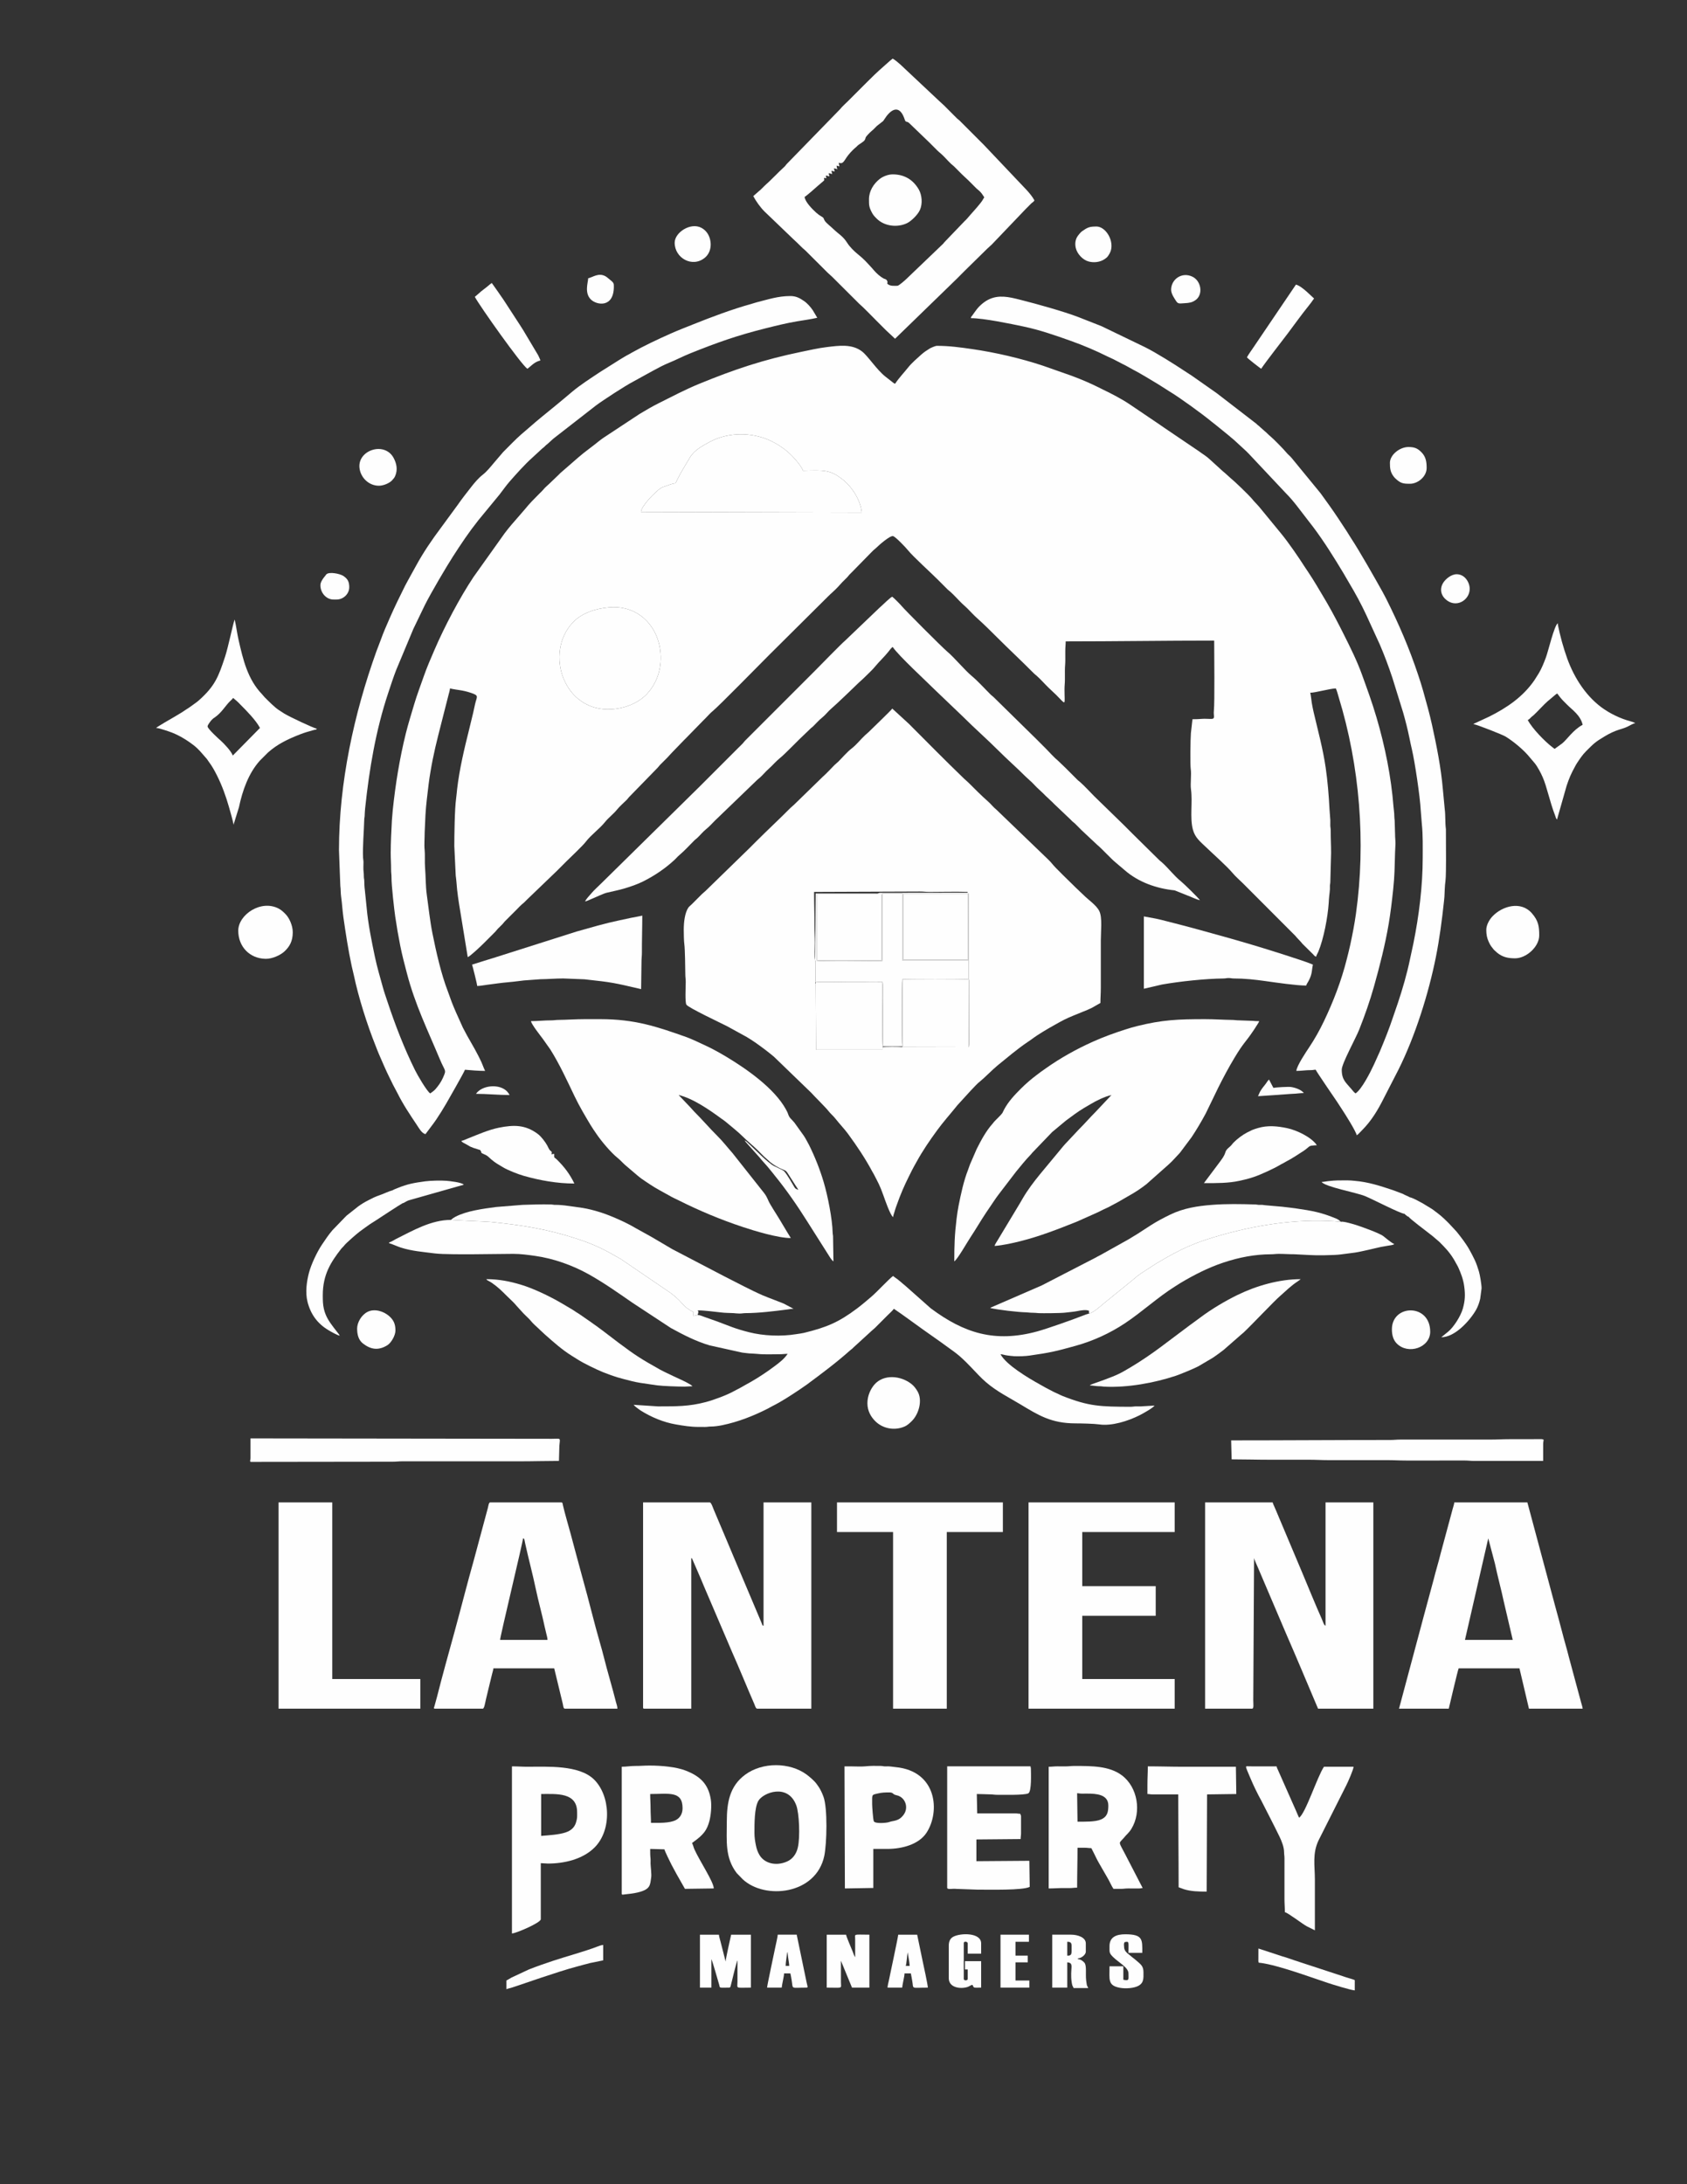 <?xml version="1.0" encoding="UTF-8"?>
<!DOCTYPE svg PUBLIC "-//W3C//DTD SVG 1.1//EN" "http://www.w3.org/Graphics/SVG/1.1/DTD/svg11.dtd">
<!-- Creator: CorelDRAW -->
<svg xmlns="http://www.w3.org/2000/svg" xml:space="preserve" width="8.5in" height="11in" version="1.1" style="shape-rendering:geometricPrecision; text-rendering:geometricPrecision; image-rendering:optimizeQuality; fill-rule:evenodd; clip-rule:evenodd"
viewBox="0 0 8500 11000"
 xmlns:xlink="http://www.w3.org/1999/xlink"
 xmlns:xodm="http://www.corel.com/coreldraw/odm/2003">
 <rect x="0" y="0" width="8500" height="11000" fill="#333333" stroke="none"/>
 <defs>
  <style type="text/css">
   <![CDATA[
    .fil0 {fill:#FEFEFE}
   ]]>
  </style>
 </defs>
 <g id="Layer_x0020_1">
  <g id="_2614296623232">
   <path class="fil0" d="M3068.07 3058.81c152.85,-13.6 257.3,102.84 261.07,247.02 2.14,81.78 -29.76,145.7 -68.34,187.87 -36.28,39.65 -100.54,72.88 -178.02,78.07 -242.14,16.21 -341.57,-283.24 -196.62,-436.81 45.05,-47.74 113.92,-70.09 181.92,-76.15l-0 -0zm161.54 -480.64c2.61,-31.65 70.13,-98.87 97.54,-118.6 8.52,-6.12 20.72,-9.19 30.94,-12.87 10.19,-3.67 22.06,-8.09 32.78,-10.91 10.56,-2.76 10.39,1.17 15.22,-6.71 2.19,-3.57 5.08,-11.09 6.99,-14.92 19.17,-38.42 42.76,-75.63 63.82,-111.26 21.09,-35.71 62.35,-57.44 96.83,-76.3 82.47,-45.12 189.86,-52.61 285.05,-16.95 43.32,16.23 79.84,40.53 109.75,65.43 20.19,16.81 66.52,65.96 77.66,95.4 103.85,-2.25 137.5,-7.14 204.42,48.32 45.39,37.63 85.48,102.07 91.46,162.33l-1112.48 -2.97 0.01 0zm-1521.72 1702.8l6.81 180.25c2.65,17.67 1.41,35.98 3.97,53.74 5.04,35.01 6.55,69.46 11.46,103.96 11.72,82.33 24.59,165.65 41.93,246.61 3.15,14.69 7.94,32.41 10.96,46.74 23.37,111.05 67.18,249.33 109.39,354.28 5.88,14.62 10.46,27.73 16.42,41.29 17.73,40.38 34.73,81.24 54.45,120.67 3.34,6.69 6.53,12.41 9.25,18.61 8.57,19.46 20.33,38.37 29.88,57.68 27.84,56.28 63.13,108.78 97.93,160.77 10.2,15.25 24.19,41.72 43.36,46.19l40.93 -54.58c5.57,-7.37 8.81,-12.06 13.99,-19.84 17.67,-26.54 34.82,-53.57 50.45,-80.89 3.06,-5.35 91.28,-158.99 93.63,-169.05l49.74 3.99c18.7,0.98 33.16,1.98 51.75,1.98 -10.46,-21.8 -13.75,-36.64 -27.88,-63.65 -2.06,-3.92 -3.96,-7.97 -5.94,-11.96 -21.37,-43 -51.56,-89.47 -78.27,-142.61l-34.6 -76.84c-7.64,-17.7 -14.61,-33.72 -21.61,-52.02 -7.26,-18.95 -12.27,-35.13 -19.59,-54.05 -33.49,-86.63 -58.87,-198.92 -77.27,-290.87 -12.78,-63.87 -19.43,-129.66 -28.53,-194.35 -6.57,-46.67 -4.91,-90.35 -8.89,-138.38 -2.19,-26.52 0.46,-66.28 -2.18,-89.36 -2.76,-24.13 0.39,-60.34 0.29,-87.85l3.98 -87.56c2.66,-50.63 10.09,-103.51 15.76,-153.39 2.43,-21.38 6.26,-44.21 9.54,-64.09 3.63,-22.03 7.06,-40.75 11.36,-62.26 16.37,-81.83 37.42,-157.24 57.28,-237.23l22.69 -88.76c2.35,-9.39 6.56,-21.76 6.77,-31.04 39.69,9.25 60.65,7 106.74,22.61 41.99,14.23 28.28,17.86 19.48,57.83 -3.4,15.42 -6.09,27.22 -9.3,42.44l-20.2 83.27c-24.61,98.51 -48.92,199.82 -60.72,301.45 -1.82,15.63 -2.68,30.39 -5,46.74 -7.47,52.8 -9.1,189.17 -9.1,239.65l7.11 148.11c3.39,23.46 4.81,47.38 7,70.6 2.12,22.46 6.26,48.06 9.42,70.18l44.13 270.28c11,-2.93 66.08,-55.12 78.11,-67.16l60.73 -60.65c5.38,-5.43 6.66,-8.61 11.86,-14.01 8.58,-8.91 16.38,-15.88 24.96,-24.79 4.98,-5.17 5.89,-7.85 10.86,-13.02l61.73 -61.64c8,-8 15.6,-16.56 23.89,-23.86 5.24,-4.61 7.64,-5.6 12.95,-10.93 4.8,-4.82 8.11,-8.16 12.9,-12.96 16.85,-16.85 32.83,-30.84 49.75,-47.76l100.49 -96.51c16.72,-16.75 32.02,-32.02 48.75,-48.75 23.16,-23.16 81.44,-77.29 98,-99 27.3,-35.76 68.98,-64.41 97.21,-99.8 16.16,-20.26 43,-40.76 59.7,-61.69 14.44,-18.1 33.28,-33.44 49.58,-49.91 5.13,-5.18 6.17,-7.9 10.89,-13l145.33 -149.18c4.98,-5.17 5.89,-7.85 10.86,-13.02l36.85 -36.77c9.15,-9.14 14.89,-16.97 23.88,-25.87l59.68 -61.71c4.11,-4.44 7.62,-7.57 11.96,-11.92l85.55 -87.59c4.11,-4.44 7.62,-7.57 11.96,-11.91 12.13,-12.13 23.61,-25.92 37.02,-36.61 27.81,-22.19 236.9,-235.32 283.37,-281.78l295.51 -293.52c16.19,-16.29 34.12,-30.81 49.78,-47.73l22.86 -24.9c8.77,-8.76 16.22,-16.05 24.91,-24.83 5.13,-5.18 6.17,-7.9 10.89,-13 4.41,-4.78 8.29,-8.24 12.96,-12.91l96.51 -98.51c4.35,-4.35 7.47,-7.86 11.91,-11.97 5.42,-5.02 8.43,-6.26 13.98,-11.89 12.56,-12.74 70.87,-64.26 85.63,-58.99 13.3,4.75 62.96,56.6 75.33,72.11 23.76,29.78 113.81,111.39 149.45,147.05 16.74,16.74 32.01,31.98 48.72,48.78 5.31,5.33 7.71,6.32 12.95,10.93 21.4,18.84 40.11,40.94 60.67,60.72l25.91 23.84c16.13,16.13 33.05,35.01 49.76,49.73 29.71,26.16 73.33,69.38 100.48,96.52 61.18,61.18 124.29,119.65 185.05,181.1 5.61,5.68 8.32,7 13.93,11.94 20.83,18.33 40.41,41.22 60.67,60.72l38.84 36.77c51.91,51.91 41.31,54.73 41.3,-29.35 -0.01,-18.67 2.11,-31.03 2.01,-47.74 -0.09,-15.92 -0.03,-31.86 -0.03,-47.78 0,-18.38 2.1,-31.85 2.04,-47.72 -0.07,-16.59 -0.05,-33.2 -0.05,-49.79 0,-18.47 1.99,-31.67 1.99,-47.76 249.72,0 497.37,-3.98 748.22,-3.98 0,59.56 3.11,311.63 -1.7,354.5 -2.42,21.56 7.59,39 -9.99,39.76 -15.79,0.68 -34.15,-1.45 -49.89,-0.15 -15.21,1.25 -29.79,1.88 -47.87,1.88l-7.86 69.76c-2.65,32.09 -3.86,160.55 -0.94,179.83 4.61,30.49 -2.83,73.36 1.39,104.09 8.69,63.44 -6.48,141.43 9.38,201.56 10.97,41.61 37.37,61.2 66.23,88.99 37.34,35.95 105.16,95.74 134.19,130.46 15.7,18.78 34.57,34.33 51.83,51.65l263.47 263.87c11.48,14.41 25.53,26.39 36.67,40.94l53.07 52.39c5.02,5.04 8.05,10.47 15.42,12.43 2.09,-8.96 7.39,-15.76 11.12,-24.7 27.25,-65.43 47.76,-174.62 52.5,-246 0.7,-10.47 1.13,-24.16 2.6,-35.2 1.06,-7.91 2.98,-25.63 3.44,-34.37 0.31,-5.8 -0.32,-12.13 -0.01,-17.93 0.46,-8.74 1.78,-8.31 2.06,-17.83l3.92 -147.32c0,-38.67 -2.11,-71.73 -1.94,-111.48 0.05,-12.2 -1.8,-15.39 -2.1,-25.76 -0.28,-9.08 0.56,-18.92 0.07,-27.93 -0.82,-15.23 -3.21,-38.5 -3.99,-53.71 -3.71,-72.11 -9.76,-144.09 -19.29,-209.56 -14.02,-96.36 -38.66,-185.42 -60.7,-279.58 -3.46,-14.77 -6.89,-31.96 -9.56,-48.15 -1.64,-9.94 -4.7,-42.94 -7.96,-49.75 28.28,-0.63 99.68,-21.23 129.35,-21.89 5.94,12.39 10.2,30.58 14.18,43.52 106.09,345.31 137.97,730.6 86.97,1092.39 -7.41,52.5 -17.3,102.79 -28.02,153.07 -5.18,24.33 -11.61,48.89 -17.81,73.72 -27.04,108.26 -67.51,213.64 -115.71,314.13 -21.77,45.4 -46.12,88.83 -74.13,130.83 -14.47,21.7 -62.3,92.4 -64.48,118.59 26.17,0 47.17,-4.06 73.67,-3.94 11.62,0.05 13.79,-2.04 23.84,-2.04 2,7.48 103.09,154.63 107.46,161.19 8.73,13.1 17.16,26.64 25.89,39.78 14.59,21.99 68.38,106.94 73.61,129.37 8.72,-5.84 19.24,-18.26 27.36,-26.37 46.12,-46.09 79.44,-101.7 108.59,-160.05l73.65 -143.26c85.51,-170.89 152.41,-385.59 188.88,-567.3 17.81,-88.73 31.06,-188.48 40.95,-281.41 0.92,-8.64 1.94,-16.51 2.29,-23.59 1.22,-24.89 1.67,-55.27 5.17,-78.41 2.63,-17.35 2.83,-88.02 2.83,-104.63l-0.55 -156.66c-4.51,-32.91 -1.58,-68.94 -5.97,-101.49l-9.46 -99.99c-9.42,-109.15 -31.48,-218.83 -54.52,-323.57 -12.78,-58.1 -28.81,-114.13 -44.49,-170.43 -7.8,-28 -16.43,-54.53 -25.55,-81.9 -45.33,-135.94 -96.59,-254.39 -160.61,-382.65l-18.6 -35.13c-40.09,-71.72 -115.91,-205.57 -159.83,-271.99 -7.18,-10.86 -13.09,-21.69 -20.69,-33.04l-42.6 -64.86c-29.28,-43.92 -58.71,-85.16 -89.63,-127.27l-145.28 -177.1c-7.83,-9.81 -18.64,-17.46 -26.46,-27.27 -11.94,-14.97 -66.37,-70.52 -81,-82.19 -10.88,-8.68 -17.99,-17.81 -28.16,-25.57l-22.18 -19.61c-3.19,-2.56 -4.15,-4 -7.2,-6.72 -3.4,-3.03 -3.63,-2.72 -6.73,-5.22 -3.18,-2.57 -4.15,-4 -7.2,-6.73l-198.91 -153.31 -126.31 -88.6c-11.63,-7.72 -22.22,-14.15 -33.83,-21.89 -51.56,-34.39 -145.09,-93.35 -201.23,-121.14l-218.81 -105.55 -115.69 -45.5c-75.44,-28.96 -210.36,-66.46 -292.86,-87.22 -15.5,-3.91 -27.31,-7.04 -43.43,-10.3 -55.61,-11.25 -101.8,-8.35 -147.07,28.4 -26.16,21.24 -34.71,37.09 -53.16,62.26 -4.31,5.87 -5.21,3.72 -5.91,12 64.7,0 198.76,28.1 266.16,42.28 80.09,16.85 160.17,44.63 236.56,71.89 64.79,23.11 127.28,49.61 188.44,80.2 9.5,4.76 18.23,8.07 27.22,12.57l49.72 25.9c3.97,2.06 8.03,3.85 11.99,5.92l38.44 21.26c9.24,4.98 15.66,8.21 24.6,13.2 9.39,5.26 15.92,9.59 25.17,14.62 9.04,4.92 15.13,8.78 23.82,13.99l48.49 29.12c8.84,5.22 14.32,9.43 23.16,14.64 8.63,5.1 14.79,9.66 23.15,14.66 4.12,2.46 8.01,5.31 12.13,7.77 51.47,30.72 165.6,113.45 213.29,152.86 7.66,6.33 14.28,11.21 22.29,17.51l63.69 51.73c5.03,3.91 5.2,4.25 9.59,8.33 4.56,4.24 6.37,4.71 10.93,8.96 4.43,4.11 4.56,4.37 9.61,8.3l61.12 56.28c3.22,3.85 6.27,6.46 9.86,10.04l188.05 200c38.67,38.55 70.43,83.91 103.97,126.86l33.83 43.78c55.3,73.8 104.4,152.65 152.09,231.96l28.59 49.02c31.28,52.17 61.08,106.93 86.61,162.13l67.56 147.35c23.81,55.18 44.24,110.29 63.35,167.48l54.63 176.21c11.54,40.37 22.22,82.56 30.85,124.36 4.11,19.89 8.77,42.71 13.41,62.21 14.37,60.5 40.83,237.35 44.13,304.11l5.72 71.89c5.73,51.15 4.27,117.45 4.27,168.85 0,141.76 -18.92,292.06 -46.59,429 -5.59,27.66 -11.57,52.56 -16.94,78.58 -15.76,76.31 -37.44,150.56 -61.58,222.98l-24.4 71.12c-19.41,58.64 -42.33,115.53 -66.23,172.56 -4.81,11.48 -10.51,22.35 -14.81,32.94l-14.86 32.9c-18.68,40.3 -61.61,124.98 -92.88,145.92 -8.46,-5.67 -13.68,-13.17 -20.48,-21.31 -27.5,-32.88 -49.16,-46.12 -49.16,-98.09 0,-30.92 70.37,-157.5 88.13,-202.41 28.24,-71.44 53.76,-143.63 74.62,-217.9 28.77,-102.45 55.75,-207.98 73.8,-314.23 9.66,-56.83 16.33,-114.74 22.48,-172.53 7.57,-71.09 7.39,-113.43 9.55,-185.46l2.07 -45.71c0.09,-17.5 -2.01,-28.9 -2,-47.75l-2.1 -69.54c-0.72,-8.67 -1.9,-12.52 -1.84,-24.02 0.06,-13.65 -2.88,-31.13 -3.87,-43.89 -11.85,-152.25 -42.56,-303.78 -85.48,-449.82 -23.28,-79.24 -46.86,-142.53 -73.64,-216.89 -24.91,-69.15 -58.69,-136.54 -91.13,-201.39 -26.68,-53.31 -54.49,-106.64 -84.32,-158.45 -6,-10.44 -11.91,-20.41 -18.44,-31.31 -24.02,-40.15 -47.46,-80.74 -73.4,-119.63 -6.66,-9.98 -12.67,-18.58 -19.12,-28.64 -32.57,-50.79 -83.51,-125.47 -121.31,-171.21l-110.39 -134.38c-8.15,-8.71 -14.43,-16.47 -22.92,-24.84 -5.43,-5.36 -6.31,-7.23 -11.02,-12.86 -19.61,-23.46 -90.72,-91.44 -111.15,-107.75l-25.05 -22.7c-5.17,-5.04 -7.82,-5.86 -12.99,-10.89l-64.6 -58.78c-16.85,-16.39 -36.99,-27.78 -55.69,-41.81l-174.48 -118.04c-10.49,-6.99 -17.86,-12.63 -28.25,-19.51l-144.87 -97.9c-44.79,-29.9 -92.74,-54.46 -141.17,-77.72 -6.1,-2.93 -9.84,-4.96 -15.9,-7.98 -44.03,-22.01 -89.94,-41.4 -136.34,-58.67l-144.33 -50.68c-111.69,-37.26 -240.5,-67 -356.05,-83.73 -59.71,-8.65 -116.63,-16.52 -178.5,-16.52 -7.89,0 -30.34,9.94 -36.23,13.51 -15.53,9.44 -29.47,18.84 -42.85,30.78 -19.84,17.69 -48.44,42.76 -64.49,62.87 -22.22,27.84 -47.4,54.06 -67.37,83.87 -5.78,-1.54 -10.94,-6.7 -15.63,-10.24l-31.29 -24.43c-46.2,-35.9 -88.81,-104.7 -120.19,-128.55 -50.75,-38.57 -116.56,-28.74 -176.79,-21.49 -41.85,5.03 -86.34,15.15 -127.57,23.67 -191.56,39.57 -335.82,87.79 -515.26,161.33 -69.88,28.64 -137,64.08 -204.61,97.86 -32.36,16.17 -64.51,35.13 -95.53,53.72l-182.29 120.18c-7.52,5.66 -14.78,10.23 -21.78,16.03 -34.13,28.28 -71.06,53.31 -104.55,82.51l-80.89 70.35c-8.41,6.5 -12.26,11.11 -19.52,18.29l-47.78 45.76c-10.22,9.45 -20.25,17.56 -29.08,28.63 -5.2,6.52 -12.5,12.9 -18.7,19.11 -25.07,25.07 -50.67,50.62 -72.83,78.4l-69.33 79.92c-12.17,14.46 -22.05,26.77 -33.57,42.04l-156.48 219.62c-69.22,103.76 -146.85,250.63 -197.18,367.96 -19.17,44.7 -37.77,86.56 -53.92,133.14 -16.5,47.59 -34.05,92.46 -48.27,140.78 -14.41,48.96 -30,98.02 -42.11,146.93 -30.85,124.61 -52,254.15 -65.76,385.96l-4.29 51.43c-2.74,53.37 -5.96,111.09 -5.96,165.17 0,29.67 2.13,53.04 1.96,83.61 -0.09,15.56 2.15,23.35 2,39.79 -0.37,39.17 14.21,165.06 18.79,196.12 7.64,51.75 15.55,97.58 25.18,145.97 9.48,47.63 21.26,92.2 33.65,139.48 41.67,158.97 103.96,284.33 166.02,432.96 27.39,65.59 34.89,49.76 15.06,94.34 -9.17,20.59 -22.57,39.33 -37.29,56.24 -6.51,7.48 -18.21,15.94 -26.36,21.4 -17.59,-11.78 -64.13,-92.19 -76.29,-116.73 -55.19,-111.44 -99.37,-226.11 -138.89,-344.69 -7.84,-23.53 -16.87,-49.18 -23.62,-73.87 -13.91,-50.89 -29.1,-101.05 -39.96,-153.06 -16.43,-78.63 -34.69,-167.89 -41.68,-248.85l-9.06 -88.45c-1.92,-12.89 -2.49,-31.96 -2.79,-44.96 -0.24,-10.08 -2.01,-11 -2.1,-21.78 -0.09,-10.73 -0.28,-16.52 -1.37,-24.5 -1.78,-12.98 -0.46,-33.42 -0.48,-47.28 -0.02,-10.93 -1.58,-12.8 -2.07,-21.81 -2.87,-53.08 4.6,-138.69 5.93,-193.09 0.24,-9.58 1.61,-9.06 2.03,-17.87 0.64,-13.47 0.89,-24 2.31,-37.49 20.79,-197.68 53.78,-395.02 116.85,-583.61 13.07,-39.1 25.4,-78.02 40.05,-115.17l86.26 -206.26 57 -118.11c31.98,-64.48 111.36,-198.26 142.91,-247.13 42.94,-66.52 78.5,-119.92 128,-182.43l106.06 -128.75c17.08,-21.72 32.38,-44.33 50.44,-64.98 31.69,-36.25 78.84,-89.02 113.39,-119.44l50.7 -46.81c4.57,-4.22 6.44,-4.67 11,-8.91 3.5,-3.26 5.28,-5.76 9.02,-8.89 4.8,-4.02 6.19,-4.31 10.89,-9.02 7.5,-7.52 13.33,-11.46 20.83,-18.96 4.64,-4.65 6.08,-5.03 10.85,-9.04l208.13 -162c35.96,-26.9 149.13,-100.65 190.47,-121.96l100.16 -55.06c24.65,-13.28 51.33,-27.7 77.24,-38.18 35.62,-14.43 71.16,-33.14 107.48,-47.73 137.56,-55.29 237.98,-90.74 380.96,-126.47 51.76,-12.94 105.63,-26.32 157.97,-35.06 33.87,-5.65 68.63,-10.21 101.52,-17.88l-22.26 -37.44c-11.75,-17.34 -27.2,-35.04 -44.56,-46.98 -20.89,-14.38 -39.64,-25.03 -68.5,-25.03 -62.59,0 -111.65,17.09 -166.37,30.63 -12.03,2.97 -19.72,6.18 -30.63,9.17 -94.29,25.83 -204.47,67.34 -293.08,102.92 -38.33,15.39 -74.29,29.08 -111.56,45.65 -68.46,30.43 -134.08,61.3 -198.96,97.55 -5.45,3.04 -6.64,4.24 -12.62,7.28 -17.62,8.94 -33.91,19.43 -50.3,29.3l-96.43 60.77c-45.41,30.27 -98.39,64.02 -139.87,98.92 -29.04,24.44 -56.35,47.54 -85.72,71.48 -38.62,31.48 -92.28,74.56 -129.29,107.52l-42.79 36.81c-28.13,24.78 -54,52.07 -80.61,78.59 -3.31,3.3 -5.92,5.54 -8.94,8.97l-45.89 53.62c-17.65,20.87 -36.18,44.63 -57.95,61.44 -20.01,15.45 -41,40.02 -56.89,60.52 -23.2,29.95 -46.88,59.44 -68.44,90.75l-83.34 113.66c-45.48,60.58 -89.13,124.32 -125.49,190.91l-42.46 76.94c-5.28,9.43 -8.88,15.84 -13.91,25.89 -26.79,53.59 -52.13,105.18 -76.33,160.47 -16.33,37.31 -32.72,74.04 -46.46,112.74 -6.94,19.55 -14.48,36.98 -21.39,56.21 -113.39,315.55 -188.8,663.5 -188.8,1001.2l-0.02 0.02z"/>
   <path class="fil0" d="M4874.69 4495.88c3.37,2.91 -2.14,1.21 5.91,3.98l0.3 427.84c1.9,11.88 0.9,-1.58 2.61,10.15l0.13 242.57c0,8.5 2.92,86.69 -2.43,93.02l-335.65 -0.77c-13.7,-1.89 -86.13,-2.34 -97.51,0.63l-1 13.31 -335.33 0 -1.95 -333.04c-2.53,-2.72 -2.01,0.42 -2.01,-7.51l-0.69 -111.88c-3.89,-15.35 -1.31,-66.27 -1.3,-85.57 0.02,-28.58 -1.98,-54.84 -1.98,-85.57 0,-57.37 -2,-111.98 -2,-171.13l533.33 -2.01c16.71,-0.1 29.07,2.02 47.74,2.01 43.57,-0.02 141.58,-1.95 183.42,-0.26 11.39,0.46 8.78,-1.59 8.39,4.24l0.01 -0.02zm-1429.56 187.06c0,17.97 0.7,58.35 3.14,74.47 2.95,19.5 4.72,123.64 4.75,150.47 0.02,13.44 2.09,22.12 2.06,37.74 -0.05,22.26 -4.22,102.9 3.37,114.04 10.88,15.96 169.7,90.59 204.28,108.15l100.18 55.04c32.69,19.37 62.7,41.31 93.03,64.17 15.36,11.59 28.57,22.59 43.19,34.42l188.28 181.85c17.13,19.45 72.84,73.75 86.05,91.06 10.26,13.43 25.96,26.39 36.96,40.64 19.76,25.58 43.07,48.97 62.22,75.09 44.65,60.89 86.79,123.4 122.35,190.06 2.9,5.44 4.65,7.44 7.31,12.59 22.91,44.38 30.42,56.17 49,108.21 7.38,20.69 33.72,97.87 48.5,108.7 0.54,-6.6 4.5,-18.3 6.72,-25.12 3.06,-9.4 4.52,-16.76 8.05,-25.78 6.46,-16.54 11.3,-31.68 17.67,-48 21.81,-55.89 37.81,-87.1 62.44,-136.55 7.72,-15.49 15.04,-27.47 23.22,-42.45 30.76,-56.3 66.95,-108.89 104.47,-160.19 30.69,-41.98 63.87,-78.76 96.12,-118.79 3.6,-4.46 3.94,-5.31 8.16,-9.74l63.64 -69.69c15.85,-16.02 32.45,-35.72 50.13,-49.37 17.94,-13.86 61.34,-58.41 86.44,-78.73 48.96,-39.64 97.61,-81.26 149.9,-116.75 7.27,-4.94 12.99,-8.42 20.09,-13.74 37.05,-27.83 80.52,-52.68 121.44,-75.56 15.37,-8.6 27.7,-15.7 43.82,-23.83 14.54,-7.33 30.95,-14.39 45.37,-20.3 16.64,-6.82 31.19,-12.87 48.07,-19.59 15.44,-6.15 31.37,-12.48 45.87,-19.8l43.1 -24.56c0,-27.64 2,-47.98 2,-75.61l0 -238.8c0,-45.13 8.31,-114.98 -7.36,-147.85 -14.29,-29.97 -54.82,-56.31 -78.71,-80.48l-39.8 -37.82c-23.56,-23.56 -103.94,-100.3 -118.9,-119.9 -10.19,-13.35 -26.75,-27.75 -39.3,-40.3l-242.43 -233.17c-14.32,-11.06 -26.4,-27.33 -40.16,-39.44 -35.09,-30.91 -68.31,-64.3 -101.47,-97.52l-20.94 -18.86c-94.26,-90.72 -186.04,-184.12 -278.55,-276.65l-83.08 -76.11c-6.5,9.7 -103.46,102.38 -118.89,117.91l-17.93 15.89c-22.98,21.26 -43.32,48.25 -68.13,67.18 -22.46,17.14 -47.29,46.59 -68.12,67.2 -6.38,6.31 -11.27,9.1 -17.96,15.87 -19.38,19.61 -38.03,40.48 -58.71,58.7l-146.2 142.33c-6.38,6.31 -11.28,9.1 -17.96,15.87 -56.11,56.77 -114.62,110.66 -171.13,167.16 -11.75,11.75 -22,22.2 -33.79,33.87l-222.88 216.91c-6.37,6.31 -11.27,9.1 -17.95,15.87l-50.74 50.76c-5.14,5.17 -13.62,11.45 -17.13,16.7 -17.03,25.49 -23.17,70.3 -23.17,112.15l-0 -0.01z"/>
   <path class="fil0" d="M6756.4 6153.15c-194.56,-18 -398.25,10.74 -584,61.51 -148.73,40.66 -216.08,70.88 -344.17,147.16l-65.28 42.01c-12.43,8.15 -20.91,14.1 -31.65,22.17 -5.53,4.14 -9.37,7.88 -15.09,12.68 -5.31,4.44 -10.11,8.19 -15.38,12.54l-135.07 109.63c-21.04,16.94 -54.08,48.88 -78.93,54.94 -6.29,0.56 -24.93,7.8 -32.42,10.76 -49.74,19.67 -180.34,65.65 -227.85,78.6 -214.63,58.5 -369.4,8.45 -537.13,-116.39l-127.63 -113.16c-22.9,-18.28 -26.98,-24.74 -55.25,-44.26l-6.73 -5.2c-18.05,12.09 -82.37,81.75 -110.03,104.88 -25.09,20.98 -44.53,38.41 -72.19,59.14 -91.4,68.52 -151.2,94.29 -267.45,122.59 -10.94,2.66 -25.55,4.19 -37.59,6.19 -77.77,12.94 -166.95,8.49 -237.89,-9.43 -73.48,-18.56 -95.55,-30.26 -162.07,-54.83l-64.72 -22.83c-8.6,-2.87 -24.74,-10.74 -33.08,-8.72l-20.56 4.37 0.04 -20.43c-22.5,-8.78 -44.34,-26.99 -59.67,-44.96 -17.14,-20.09 -34.94,-34.56 -55.15,-50.23l-250.98 -170.84c-78.97,-45.62 -124.78,-70.17 -215.74,-100.39 -150.85,-50.12 -282.16,-70.89 -440.61,-86.78 -24.35,-2.44 -196.15,-8.8 -199.4,-10.3 -99.95,0 -189.76,52.65 -276.24,95.54 -10.63,5.27 -24.4,15.23 -35.83,17.89l0 3.98c12.04,2.8 42.17,16.61 57.94,21.66 57.83,18.51 110.98,21.78 169.46,29.53 43.3,5.74 155.49,4.52 198.45,4.52l199 -1.99c37.66,-0.09 74.52,5.17 111.1,10.28 92.83,12.99 189.68,47.85 269.61,92.56 76.67,42.89 147.36,92.86 219.43,142.74l194.53 127.85c62.31,34.05 126.78,67.47 195.15,87.43l164.53 36.46c12.88,1.19 23.78,3.3 35.71,4.09 11.79,0.78 26.92,0.96 39.44,2.35 35.6,3.97 76.35,1.58 113.72,1.7 16.38,0.06 25,-1.99 39.8,-1.99 -17.49,26.12 -41.68,44.2 -66.52,62.83 -37.33,27.98 -77.88,54.91 -118.63,78.38 -14.06,8.1 -28.02,15.07 -42.09,23.58 -13.69,8.26 -28.39,14.86 -42.76,22.91 -36.47,20.43 -102.11,44.56 -141.91,55.1 -87.13,23.05 -149.59,21.55 -240.85,21.92l-123.33 -8c4.16,6.22 26.85,23.28 33.93,27.76 53.26,33.77 115.87,60.28 179.54,71.2 39.61,6.8 74.13,12.54 114.88,12.48 10.63,-0.01 21.28,0.08 31.91,0.07 12.63,-0.01 16.5,-2.17 29.78,-2.06 16.08,0.13 40.65,-3.45 55.23,-6.46 81.91,-16.85 157.83,-46.74 232.01,-84.39 8.09,-4.11 12.06,-7.13 20.52,-11.31 47.85,-23.66 93.33,-53.93 137.58,-83.3l36.52 -25.18c77.2,-57.33 147.23,-109.14 220.1,-173.91 3.98,-3.54 4.93,-3.46 8.92,-7 3.27,-2.91 4.64,-4.97 8.07,-7.85l90.43 -82.7c6.3,-6.33 10.67,-8.54 16.97,-14.87l63.66 -63.71c8.67,-8.67 25.38,-23.43 31.34,-32.34 49.09,32.88 97.17,69.52 145.28,103.46l89.84 63.39c75.09,55.73 84.55,55.53 153.46,127.13 25.17,26.14 49.83,54.15 77.66,77.56 55.21,46.44 109.26,72.65 170.94,109.64 90.56,54.3 155.12,95.92 278.2,95.91 26.6,0 94.91,1.6 118.25,5.13 64.29,9.72 147.13,-17.41 203.48,-45.57 17,-8.49 68.07,-36.89 76.26,-49.11l-60.24 3.44c-10.16,1.39 -21.02,0.46 -31.37,0.48 -12.8,0.01 -17.8,2.16 -31.74,2.09 -149.03,-0.85 -204.89,-1.2 -339.74,-54.32 -8.97,-3.54 -13.52,-5.9 -21.78,-10.06 -7.94,-4.01 -14,-5.95 -21.93,-9.91 -15.4,-7.7 -27.47,-14.61 -43.12,-22.55l-30.52 -17.24c-51.8,-28.77 -166.72,-95.93 -195.65,-150.61 11.3,0.25 20.17,4.66 33.65,6.15 10.24,1.13 25.29,3.54 35.94,3.86 25.36,0.76 53.83,0.05 76.54,-3.18 104.94,-14.92 131.85,-21.41 231.54,-49.04 87.98,-24.39 172.81,-62.98 248.77,-113.4 87.83,-58.31 165.24,-131.1 254.72,-187.05 9.17,-5.73 16.36,-10.66 25.62,-16.17 66.2,-39.44 138.52,-76.94 217.28,-103.1 76.44,-25.39 156.72,-41.36 239.13,-41.46 13.7,-0.01 23.63,-2.07 39.73,-2.06 28.4,0.04 49.45,2.12 77.62,1.98l75.71 3.89c27.86,2.31 125.89,1.6 157.97,-3.01l70.46 -9.13c21.65,-3.04 46.09,-9.24 67.81,-13.79 21.45,-4.48 42.6,-10.54 64.69,-14.91 12.48,-2.47 21.33,-3.65 33.83,-5.97 8.27,-1.54 28.71,-2.96 32.99,-8.8 -11.54,-3.08 -44.65,-31.34 -55.7,-39.81 -20.6,-15.76 -114.02,-48.63 -135.57,-55.46 -12.43,-3.94 -65.39,-20.14 -77.37,-16.52l-0.01 0.01z"/>
   <path class="fil0" d="M4808.24 6352.51c16.73,-11.2 64.57,-95.88 81.57,-121.41 27.19,-40.83 51.46,-83.3 78.81,-124.16 14.11,-21.07 27.11,-39.57 40.99,-60.5 6.83,-10.28 13.1,-19.12 20.64,-29.11l88.87 -116.1c16.74,-20.52 52.37,-64.55 70.67,-82.55 5.54,-5.45 6.28,-7.13 11.05,-12.84l100.42 -104.54 69.55 -57.81c29.15,-21.66 59.09,-44.3 90.22,-63.01 10.52,-6.33 20.57,-11.93 31.35,-18.4 31.73,-19.03 71.42,-38.88 107.85,-47.37l-81.09 86.06c-28.4,28.36 -54.15,58.44 -82.59,86.55l-60.69 64.69c-14.53,14.47 -26.49,30.21 -39.68,45.89l-95.67 115.26c-31.73,38.88 -61.93,78.48 -87.17,121.77 -6.02,10.3 -10.16,17.63 -16.14,27.65l-95.02 157.71c-5.7,9.48 -10.06,16.68 -15.69,26.1 -4.8,8.05 -13.26,19.79 -15.29,28.48 44.14,-3.67 90.41,-14.16 129.35,-23.87 98.46,-24.55 191.62,-61.24 285.43,-98.64l105.94 -47.29c18.25,-9.2 33.75,-17 52.37,-25.24l50.61 -26.99c51.39,-30.68 89.03,-47.96 141.58,-89.26l111.81 -99.12c20.55,-18.1 37.79,-39.26 56.72,-58.7l58.78 -78.52c25.58,-38.38 49.52,-79.06 71.38,-119.65l63.01 -130.02c25.74,-51.41 52.46,-101.56 82.05,-150.77 47.38,-78.79 53.94,-74.94 94.81,-136.03 5.44,-8.14 9.74,-14.28 14.87,-22.94 4.32,-7.31 12.56,-17.72 14.56,-25.24 -12.68,0 -22.56,-0.1 -32.38,-1.44l-69.11 -2.52c-14.48,0.07 -21.62,-1.93 -33.74,-2.07 -47.2,-0.58 -89.15,-3.91 -137.39,-3.91 -135.91,0 -215.11,3.17 -343.07,35.02 -20.39,5.08 -38.81,10.61 -57.16,16.47 -56.13,17.94 -111.2,37.76 -164.95,61.91 -83.37,37.44 -164.25,82.45 -238.77,135.34 -7.62,5.41 -14.46,9.85 -22.17,15.64 -7.48,5.63 -14.35,10.78 -21.6,16.21 -28.81,21.56 -55.35,44.4 -81.09,70.14 -31.13,31.13 -62.09,63.91 -83.42,103.64l-9.17 18.44c-6.2,9.56 -31.6,32.79 -41.7,44.12 -3.6,4.04 -4.22,5.66 -8,9.91 -32.65,36.55 -57.76,83.46 -79.75,127.2l-33.76 77.68c-3.84,9.78 -6.08,18.13 -9.93,27.87 -21.43,54.14 -35.81,121.27 -47.36,179.5 -4.07,20.55 -7.4,43.04 -10.13,65.49 -9.92,81.77 -11.57,132.5 -11.57,215.28l-0 0z"/>
   <path class="fil0" d="M2675.01 5142.62c4.21,18.06 47.02,71.91 59.99,89.26l37.93 53.61c47.17,75.25 83.93,156.02 122.28,235.91 24.16,50.34 52.09,97.11 80.38,144.48 8.87,14.86 20.04,30.61 30.13,45.49 24.4,36 72.69,93.39 105.39,119.48 13.69,10.92 25.93,25.03 39.02,36.59l60.18 51.26c6.91,5.4 13.43,11.44 21.07,16.74 29.85,20.68 60.35,41.54 92.35,58.88l47.37 26.25c15.01,9.14 34.29,17.57 50.14,25.49 103.07,51.54 207.4,95.32 319.15,132.58 59.17,19.73 179.36,56.46 244.02,56.46 -4.49,-8.49 -9.7,-15.81 -15.06,-24.74l-44.75 -74.65c-10.04,-16.77 -45.11,-70.55 -52.23,-87.07 -6.02,-13.97 -12.36,-27.67 -21.85,-39.66l-160.11 -202.24c-25.11,-28.2 -47.67,-57.85 -74.63,-84.56 -40.74,-40.38 -77.59,-83.91 -118.41,-124.36 -7.64,-7.56 -11.46,-13.58 -18.88,-20.92l-59.22 -62.17c72.6,16.92 156.93,75.88 216.59,119.71 6.81,5 13.02,8.63 19.6,14.23 30.41,25.87 62.43,50.26 90.65,78.49 22.26,22.27 47.31,41.34 69.65,63.68 11.76,11.76 22.13,22.04 33.81,33.85 6.63,6.7 11.46,9.3 17.94,15.89 16.89,17.17 38,30.67 59.83,41.66 8.58,4.32 15.3,6.97 23.6,10.23 10.11,3.98 12.07,8.04 17.86,15.96l39.59 61.9c4.43,7.78 10.54,13.91 13.83,21.98 -11.28,-4.7 -14.27,-4.69 -19.88,-13.94 -15.96,-26.31 -30.78,-55 -50.52,-78.82 -7.09,-8.56 -49.71,-24.14 -63.24,-34.27 -24.93,-18.68 -46.96,-38.63 -68.84,-60.51l-48.85 -46.67c-5.76,-4.87 -11.98,-12.56 -19.3,-14.52 3.32,4.96 9.93,12.69 14.43,17.42l62.03 69.3c14.54,18.79 31.3,34.63 46.07,53.43 4.94,6.28 9.26,11.69 14.33,17.5 5.99,6.85 9.25,11.79 14.99,18.84 59.87,73.51 113.67,151.59 164.17,231.83l102.68 161.98c8.2,12.48 17.71,31.02 29.04,38.61l-2 -127.35c-0.42,-8.79 -1.76,-8.26 -2,-17.89 -1.78,-69.52 -24.58,-184.69 -45.02,-253.47 -19.35,-65.1 -43.74,-126.51 -73.69,-186.99 -4.78,-9.67 -8.48,-14.87 -13.26,-24.56 -4.39,-8.91 -8.58,-14.44 -13.37,-22.44l-47.37 -66.06c-14.43,-17.87 -24.63,-21.88 -31.36,-42.28 -2.87,-8.7 -7.79,-18.04 -12.06,-25.74 -58.42,-105.19 -195.85,-201.28 -298.28,-262.88 -16.45,-9.9 -31.19,-18.24 -47.98,-27.64 -33,-18.46 -67.01,-33.69 -101.45,-49.78 -8.52,-3.98 -16.87,-7.76 -24.81,-11 -9.39,-3.84 -17.15,-7.54 -26.84,-10.97 -149.78,-53.08 -260.26,-90.78 -434.57,-90.78l-77.6 0c-48.23,0 -90.19,3.31 -137.39,3.91 -11.89,0.14 -17.78,2.16 -31.75,2.08 -36.93,-0.21 -66.6,3.96 -103.49,3.96l0.01 0.02z"/>
   <path class="fil0" d="M2947.63 4539.67c8.42,-0.7 23.85,-8.79 31.83,-11.94 19.79,-7.81 59.56,-27.38 77.7,-31.74 30.31,-7.27 58.93,-12.63 88.17,-21.27 33.32,-9.85 66.7,-21.33 96.8,-36.53 57.08,-28.83 109.81,-64.54 156.73,-107.94 8.08,-7.47 14.61,-15.85 22.95,-22.82 27.55,-23.02 51.93,-50.46 77.48,-75.75 5.18,-5.13 7.9,-6.17 13,-10.88 14.56,-13.46 29.17,-31.81 43.95,-43.61 16.88,-13.46 30.33,-28.58 45.56,-43.99l213.89 -205.99c4.93,-4.88 7.08,-5.63 11.96,-9.92 15.77,-13.89 29.04,-30.86 44.81,-44.75 18.89,-16.64 37.43,-38.81 55.9,-53.54 24.14,-19.25 75.82,-73.27 101.25,-97.74l56.84 -54.59c5.2,-4.35 6.83,-4.93 11.88,-10.01 15.31,-15.39 28.63,-30.52 45.54,-44 15.37,-12.26 28.67,-30.61 44.07,-43.49 24.19,-20.22 128.78,-120.93 137.21,-129.44 8.12,-8.19 14.78,-12.69 22.9,-20.88 22.04,-22.24 46.35,-43 65.87,-67.46 13.61,-17.06 41.43,-42.96 62.25,-69.09 6.56,-8.24 13.23,-18.52 21.63,-24.13 29.66,44.3 174.44,177.44 218.39,221.39l89.55 85.57c15.57,15.57 30.18,28.19 45.77,43.78 58.72,58.71 121.36,113.4 180.09,172.13 44.09,44.09 91.29,85.31 135.32,129.34l22.8 20.98c11.92,9.96 22.6,22.93 33.88,33.78l33.87 31.8c4.12,4.12 6.8,6.91 10.91,10.99l33.87 31.8c4.09,4.09 6.73,6.96 10.91,10.98l79.64 75.58c4.02,4.02 6.81,7.17 10.92,10.96 4.83,4.47 7.1,5.16 12,9.88 7.86,7.57 14.12,14.2 21.85,21.93 4.09,4.09 6.74,6.97 10.91,10.98l80.13 75.08c16.58,12.65 74.01,74.07 90.39,86.72l47.36 40.2c69.53,60.72 160.04,92.61 252.21,102l62.51 25.05c20.88,7.43 43.39,19.61 64.93,24.63 -8.38,-12.51 -81.37,-83.7 -95.82,-95.22 -34.27,-27.34 -63.76,-67.26 -96.73,-96.3 -5.24,-4.61 -7.64,-5.59 -12.94,-10.93l-132.3 -130.37c-16.74,-16.74 -32.02,-32.02 -48.75,-48.76l-145.26 -141.28c-24.07,-24.07 -47.1,-50.12 -72.65,-72.62 -5.24,-4.61 -7.64,-5.6 -12.94,-10.93 -4.47,-4.49 -7.44,-7.51 -11.92,-11.97 -16.74,-16.74 -32.02,-32.02 -48.75,-48.75l-36.62 -35.03c-18.56,-14.81 -43.32,-42.93 -60.89,-60.5 -16.41,-16.41 -31.35,-31.32 -47.73,-47.79l-217.91 -213.92c-5.09,-4.72 -7.82,-5.75 -13,-10.88 -32.16,-31.81 -62.7,-66.66 -97.38,-95.65 -33.2,-27.75 -87.42,-92.5 -120.57,-120.22 -29.08,-24.31 -218.74,-215.19 -229.1,-228.59 -6.08,-7.88 -41.96,-43.95 -48.91,-48.6 -5.37,1.43 -9.86,6.09 -14.22,9.67 -19.22,15.8 -36.99,34.55 -50.04,45.47l-171.95 164.35c-21.07,17.6 -133.64,133.45 -157.3,157.11l-348.28 348.2c-5.13,5.18 -6.17,7.9 -10.88,13 -8.13,8.78 -16.34,16.28 -24.9,24.85 -64.5,64.5 -127.54,127.54 -192.04,192.03l-498.5 490.5c-15.73,15.91 -33.31,30.71 -47.65,47.87 -10.78,12.89 -24.35,25.93 -32.43,41.2l0 0.02z"/>
   <path class="fil0" d="M6071.86 8605.14l236.81 0c9.75,0 5.97,-22.6 5.97,-41.79l3.98 -716.39c2.49,10.7 14.1,34.83 19.04,46.62l141.59 332.03c27.46,63.65 54.46,125.27 81.3,189.34l80.45 190.19 278.59 0 0 -1038.76 -240.79 0 0 620.87c-8.53,-2.28 -12.13,-18.65 -19.22,-34.51 -30.83,-68.98 -69.26,-163.2 -99.32,-234.99l-131.63 -312.12c-2.96,-6.85 -5.72,-13.15 -8.46,-19.4 -2.37,-5.41 -6.74,-14.39 -8.01,-19.84l-340.28 0 0 1038.75 0 0.01z"/>
   <path class="fil0" d="M3240.16 8599.17c0,4.59 1.39,5.97 5.97,5.97l236.8 0 0 -758.18c4.73,1.71 1.61,-0.17 4.57,3.4l38.54 88.82c7.34,16.43 12.96,31.17 20.02,47.63l143.15 334.44c37.7,84.76 74.57,176.36 112.06,262.05 2.58,5.89 6.57,21.84 13.98,21.84l272.62 0 0 -1038.75 -240.78 0 0 620.86c-7.5,-2 -3.69,1.17 -11.1,-16.77l-140.7 -332.91c-5.94,-13.85 -10.84,-25.01 -16.5,-39.22 -5.55,-13.95 -11.22,-26.15 -16.48,-39.24l-66.24 -156.64c-4.2,-10.26 -12.71,-36.08 -19.64,-36.08l-336.3 0 0 1032.79 0.01 -0z"/>
   <path class="fil0" d="M4225.18 820.44c11.75,0.26 17.91,7.3 32.26,-15.5 12.08,-19.19 22.78,-32.55 38.88,-48.68 7.03,-7.04 10.21,-9.61 17.82,-16.01 3.78,-3.17 5.39,-5.67 9.11,-8.81 7.27,-6.14 28.13,-17.63 32.8,-24.91 10.07,-15.71 -4.35,-7.32 26.82,-38.85 6.87,-6.94 12.08,-9.93 18.94,-16.88 5.91,-5.98 10.77,-11.29 16.87,-16.96l30.26 -23.47c0.29,-0.3 0.69,-0.72 0.96,-1.03 0.38,-0.43 1.43,-1.74 1.77,-2.2 1.55,-2.03 2.63,-3.83 3.98,-5.97 29.08,-46.49 71.93,-78.7 99.31,-9.04 1.72,4.36 2.01,5.41 3.67,10.27 5.94,17.5 9.7,4.99 23.32,18.46l99.44 95.57c9.72,9.83 18.08,18.1 27.85,27.87 5.13,5.13 8.82,8.79 13.93,13.94 6.06,6.11 8.37,7.61 14.84,13.02 18.81,15.72 36.31,37.57 54.79,54.66 5.69,5.26 9.11,6.98 14.96,12.89l41.77 41.81c9.87,9.93 18.77,16.76 28.86,26.87l41.75 41.83c5.7,5.64 9.49,7.23 15.04,12.82 11.83,11.92 12.47,13.87 20.98,26.78 2.48,3.76 0.75,1.67 3.32,4.63 -10.09,15.07 -6.05,12.64 -21.62,32.11 -22.82,28.58 -43.01,49 -64.54,74.76 -4.22,5.06 -9.07,9.3 -13.85,14.01l-94.52 98.5c-6.11,6.06 -7.61,8.37 -13.02,14.84l-183.01 175.17c-7.42,7.48 -40.1,36.35 -47.23,36.35 -15.8,0 -34.5,2.46 -47.88,-7.86 -9.07,-7 3.17,-4.99 -4.95,-18.85 -4.52,-7.7 -9.28,-6.1 -17.48,-10.44 -15.84,-8.37 -34.13,-24.97 -45.59,-37.99l-12.97 -14.9c-27.2,-29.08 -36.56,-41.61 -70.42,-68.87 -19.03,-15.31 -41.07,-37.21 -53.85,-57.59 -20.95,-33.41 -43.66,-44.17 -69.77,-69.52 -12.07,-11.72 -34.01,-28.42 -42.77,-40.81 -5.1,-7.23 -4.2,-12.87 -10.04,-17.81 -3.3,-2.8 -17.16,-9.06 -32.74,-22.98 -18.44,-16.47 -57.06,-54.62 -59.18,-80.11 5.35,-1.43 58.85,-48.06 66.19,-55.2l26.88 -22.92c9.22,-7.43 5.36,-6.3 4.44,-17.39 6.06,0.14 7.25,0.89 11.94,1.99 -0.64,-7.73 -1.8,-5.18 -1.99,-13.93 8.49,0.7 9.42,3.28 17.91,3.98 -1.81,-3.79 -3.54,-10.63 -3.98,-15.92 8.49,0.7 9.42,3.28 17.91,3.98 -1.5,-6.43 -3.39,-8.73 -3.98,-15.92 7.19,0.59 9.48,2.48 15.92,3.98 -0.6,-7.19 -2.48,-9.49 -3.98,-15.92 8.97,0.2 10.52,2.25 17.91,3.98 -2.08,-4.33 -3.83,-11.45 -3.98,-17.91 4.74,1.11 10.01,2.09 13.94,3.98 -0.13,-5.49 -2.29,-14.14 -3.98,-17.91l-0.03 0.01zm-429.83 167.15c13.29,25.11 35.66,56.83 56.2,77.13l148.29 142.25c22.52,19.83 40.12,40.28 58.48,54.94l111.64 111.24c8.5,8.53 15.65,13.55 23.88,21.88l134.52 134.13c16.34,13.04 71.36,69.78 90.34,88.76 15.41,15.41 29.38,29.35 44.77,44.77l46.27 43.28 309.98 -300.94c15.11,-14.96 28.67,-28.76 43.74,-43.82l110.44 -108.45c8.12,-8.2 14.77,-12.69 22.89,-20.88l171.13 -179.1c7.78,-7.78 14.13,-14.09 21.89,-21.89 4.16,-4.17 6.43,-6.87 11.3,-10.6 5.9,-4.51 7.14,-4.89 11.09,-10.79 -9.62,-18.19 -23.76,-35.06 -37.3,-50.26l-217.91 -229.83c-30.33,-30.33 -59.21,-59.22 -89.55,-89.55 -7.78,-7.78 -14.1,-14.1 -21.89,-21.89 -4.09,-4.09 -6.73,-6.96 -10.91,-10.98 -4.91,-4.73 -7.18,-5.42 -12,-9.89l-66.64 -66.69c-8.5,-8.53 -15.65,-13.55 -23.88,-21.88l-196.03 -184.05c-10.13,-9.02 -26.92,-23.38 -38.28,-29.38 -11.05,7.4 -54.21,47.87 -69.06,60.28 -16.93,14.15 -96.76,94.59 -110.53,108.37 -14.75,14.74 -28.04,28.04 -42.78,42.79 -12.92,12.92 -32.82,30.37 -43.43,44.12l-269.01 276.24c-4.61,4.99 -4.94,7.45 -9.9,11.99 -37.5,34.31 -65.07,65.31 -100.5,96.5l-21.99 21.79c-5.25,4.38 -6.79,4.87 -11.86,10.02l-23.37 20.41 -0.02 -0.02z"/>
   <path class="fil0" d="M7498.66 7747.46l33.67 127.52c12.41,60.13 31.54,129.09 44.43,190.38l45.28 193.52 -240.79 0c39.71,-170.45 77.75,-341.17 117.41,-511.41zm-449.73 857.67l250.74 0c3.1,-13.3 45.43,-193.98 49.75,-202.98l306.45 0 47.76 202.98 270.64 0c-0.81,-9.74 -5.57,-22.15 -7.96,-31.84l-61.29 -227.25c-10.87,-44.19 -23.93,-85.76 -35.03,-130.13 -11.1,-44.37 -23.55,-86.52 -35.01,-130.16l-139.3 -519.37 -368.15 0c-0.76,9.21 -5.54,22.69 -7.95,31.85l-52.46 194.3c-3.32,11.4 -6.33,22.69 -8.85,32.94 -10.87,44.2 -23.97,85.57 -35.01,130.15l-52.53 194.22c-6.04,22.2 -10.83,42.04 -17.17,64.42l-104.63 390.87 -0.01 0z"/>
   <path class="fil0" d="M2635.22 7747.46c7.93,2.11 5.94,2.97 11.1,26.71 15.9,73.08 38.14,155.1 52.74,225.85 12.37,59.94 33.06,133.36 45.44,193.35 2.35,11.37 5.49,22.01 7.63,32.17 2.33,11.06 6.46,22.19 6.46,33.34l-238.79 0c0,-17.82 115,-492.46 115.42,-511.41l0 -0zm-443.76 857.67l240.79 0c8.27,0 12.41,-31.73 16.32,-47.36 4.07,-16.25 7.9,-33.64 12.33,-51.34l18.7 -76.82c2.12,-8.5 5.69,-19.19 6.37,-27.45l306.45 0 43.4 179.47c2.02,8.19 2.22,23.5 10.33,23.5l264.66 0c0,-12.16 -4.35,-21.45 -7.15,-32.65 -18.81,-75.22 -42.62,-152.62 -61.68,-228.85 -5.51,-22 -11.11,-42.54 -17.43,-64.16 -30.2,-103.37 -57.77,-220.49 -87.69,-326.22l-35.22 -129.95c-2.93,-9.85 -5.27,-20.55 -8.43,-31.38l-17.61 -65.96c-10.58,-38.82 -31.19,-109.36 -39.35,-145.72 -1.51,-6.72 -0.9,-13.89 -8,-13.89l-358.19 0c-7.32,0 -8.53,13.96 -11.94,27.86l-70.49 261.83c-33.47,118.26 -64.53,241.92 -97.08,360.62 -28.19,102.76 -62.76,225.72 -88.32,327.58l-13.3 48.62c-1.72,5.81 -6.06,12.25 2.53,12.25l-0 0z"/>
   <polygon class="fil0" points="5182.35,8605.14 5918.63,8605.14 5918.63,8455.89 5452.98,8455.89 5452.98,8137.5 5823.12,8137.5 5823.12,7988.25 5452.98,7988.25 5452.98,7715.63 5918.63,7715.63 5918.63,7566.38 5182.35,7566.38 "/>
   <polygon class="fil0" points="4217.22,7715.63 4499.8,7715.63 4499.8,8605.14 4770.43,8605.14 4770.43,7715.63 5053.01,7715.63 5053.01,7566.38 4217.22,7566.38 "/>
   <polygon class="fil0" points="1403.43,8605.14 2117.83,8605.14 2117.83,8455.89 1674.06,8455.89 1674.06,7566.38 1403.43,7566.38 "/>
   <path class="fil0" d="M3229.61 2578.17l1112.48 2.97c-5.99,-60.26 -46.06,-124.7 -91.46,-162.33 -66.92,-55.46 -100.57,-50.57 -204.42,-48.32 -11.13,-29.43 -57.47,-78.6 -77.66,-95.4 -29.91,-24.9 -66.43,-49.2 -109.75,-65.43 -95.19,-35.65 -202.58,-28.17 -285.05,16.95 -34.47,18.86 -75.74,40.59 -96.83,76.3 -21.04,35.63 -44.65,72.84 -63.82,111.26 -1.91,3.83 -4.8,11.35 -6.99,14.92 -4.83,7.89 -4.66,3.95 -15.22,6.71 -10.73,2.81 -22.59,7.24 -32.78,10.91 -10.22,3.68 -22.43,6.74 -30.94,12.87 -27.41,19.72 -94.93,86.94 -97.54,118.6l-0.01 -0z"/>
   <path class="fil0" d="M5486.81 6615.79c24.85,-6.07 57.89,-38 78.93,-54.94l135.08 -109.63c5.27,-4.35 10.07,-8.09 15.38,-12.54 5.73,-4.8 9.57,-8.54 15.09,-12.68 10.74,-8.06 19.22,-14.01 31.65,-22.17l65.28 -42.01c128.09,-76.28 195.44,-106.5 344.17,-147.16 185.74,-50.77 389.44,-79.5 584,-61.51l-10.73 -8.86c-5.19,-3.37 -6.08,-4.21 -11.41,-6.44 -75.86,-31.81 -121.2,-40.01 -208.1,-52.59 -20.51,-2.97 -42.81,-5.04 -65.68,-7.95l-84.15 -7.39c-8.67,-0.42 -7.28,-1.53 -15.93,-1.98 -5.8,-0.31 -12.13,0.32 -17.93,0.02 -8.75,-0.46 -8.31,-1.79 -17.84,-2.06 -72.87,-2.14 -145.76,-3.65 -217.08,1.94 -73.69,5.78 -142.84,16.1 -211.51,49.17 -30.37,14.63 -68.47,34.84 -96.44,52.81l-67.65 43.79c-15.58,9.77 -30.2,18.13 -45.75,27.88l-142.99 79.89c-9.54,4.84 -16.31,8.3 -24.67,13.15l-269.12 138.81 -256.68 111.46c-3.71,2.38 -1.41,0.78 -3.43,2.54 40.98,9.55 139.01,20.85 181.13,21.85 11.03,0.27 18.04,2.11 31.8,2.04 13.71,-0.08 21.1,1.42 31.83,2 17.24,0.93 112.76,0.19 132.8,-2.54 20.03,-2.73 40.24,-3.63 60.06,-7.6 16.42,-3.29 45.39,-8.76 59.88,-1.8l0 14.54 -0.01 -0.02z"/>
   <path class="fil0" d="M2272.69 6143.56c3.25,1.5 175.05,7.86 199.4,10.3 158.45,15.89 289.77,36.65 440.61,86.78 90.95,30.22 136.77,54.77 215.73,100.39l250.98 170.84c20.21,15.67 38.01,30.14 55.15,50.23 15.33,17.98 37.18,36.18 59.67,44.96l-0.04 20.43 20.56 -4.37c4.88,-15.96 5.91,-18.28 0,-23.87 24.1,0 39.08,2.15 59.76,3.92l59.08 6.59c20.19,2.6 38.95,2.14 62.27,3.4 10.19,0.56 16.82,2.01 29.86,2.04 13.91,0.03 19,-2.07 31.75,-2.09 64.77,-0.09 144.85,-9.83 210.42,-18.42 9.13,-1.2 18.74,-3.4 30.43,-3.4l-49.44 -26.17c-17.16,-6.87 -34.74,-13.45 -52.9,-20.73 -17.96,-7.21 -34.02,-12.59 -51.47,-20.17 -63.07,-27.43 -131.62,-64.69 -194.44,-96.09l-262.78 -137.2c-34.46,-19.84 -109.12,-65.24 -137.19,-79.71l-47.39 -26.24c-46.8,-28.26 -125.29,-62.97 -175.73,-78.98 -76.31,-24.22 -106.81,-24.46 -181.68,-35.23 -9.44,-1.35 -24.96,-2.05 -33.11,-2.7 -5.77,-0.47 -12.03,0.2 -17.81,-0.1 -8.74,-0.45 -8.31,-1.78 -17.84,-2.06 -48.31,-1.44 -97.37,0.61 -143.41,1.99l-134.41 10.85c-65.2,8.89 -146.25,19.14 -203.85,48.88 -6.25,3.22 -17.81,10.79 -22.21,15.95l-0.01 0.01z"/>
   <path class="fil0" d="M2726.75 9245.9l0 -210.94c76.62,0 181.08,-9.63 181.08,91.54 0,24.15 1.49,28.24 -5.69,52.02 -7.91,26.18 -26.48,41.45 -53.23,50.24 -33.41,10.99 -81.99,13.78 -122.17,17.13l0.01 0.01zm-147.26 491.52c24.38,-2.04 145.26,-54.84 145.26,-71.64l0 -282.57 35.82 1.99c82.04,0 175.44,-21.22 235.31,-81.09 89.04,-89.04 79.35,-263.22 -3.94,-343.31 -75.66,-72.75 -232.64,-63.2 -334.85,-63.13 -26.52,0.01 -49.28,-2 -77.61,-2l0 841.75 0 -0z"/>
   <path class="fil0" d="M3275.98 9034.97c93.71,0 163.17,-17.31 163.17,71.64 0,29.51 -14.62,49.67 -33.91,59.62 -31.52,16.27 -86.32,14 -125.29,14 0,-26.51 -2,-46.59 -1.99,-71.64 0.01,-27 -1.98,-48.53 -1.98,-73.63l0 0.01zm-143.28 -137.31l0 638.77c0,8.11 6.3,4.97 15.79,3.99 21.14,-2.18 43.15,-4.56 64.22,-9.54 66.65,-15.76 62.54,-38.33 68.4,-76.89 2.26,-14.93 -2.72,-52.12 -3.21,-68.74 -0.24,-8.37 0.7,-17.38 -0.23,-25.64 -1.67,-14.85 -1.7,-30.37 -1.7,-48.05l71.64 1.99c2.45,10.51 29.39,64.73 35.82,77.61 4.46,8.93 8.52,15.67 13.27,24.53 5,9.3 8.32,15.46 13.28,24.53l41.11 72.32 145.26 -1.99c0,-32.39 -71.05,-138.08 -97.51,-197.01 -4.62,-10.29 -6.69,-21.91 -11.94,-31.83l27.24 -20.52c32.84,-26.73 48.5,-47.04 59.94,-89.31 8.05,-29.69 12.43,-77.6 7.27,-110 -12.62,-79.1 -55.57,-117.39 -127.43,-145.19 -46.86,-18.13 -119.55,-25.02 -181.94,-25.02 -25.5,0 -46.31,2.15 -69.66,1.98 -23.44,-0.18 -46.4,3.99 -69.63,3.99l0.01 -0.01z"/>
   <path class="fil0" d="M3068.07 3058.81c-68,6.06 -136.86,28.41 -181.92,76.15 -144.95,153.57 -45.52,453.01 196.62,436.8 77.49,-5.19 141.75,-38.41 178.02,-78.07 38.58,-42.17 70.48,-106.09 68.34,-187.87 -3.78,-144.17 -108.23,-260.62 -261.07,-247.02l0 0z"/>
   <path class="fil0" d="M5427.12 9030.99c8.7,0.19 12.42,2.08 23.83,2.04 9.31,-0.04 18.6,-0.05 27.91,-0.05 43.26,-0.01 105.47,3.19 105.47,59.7 0,31.64 -4.02,56.16 -36.92,70.54 -28.94,12.65 -82.44,11.05 -118.3,11.05l-2 -143.28 0 0.01zm-143.28 -133.33l0 612.91c26.51,0 46.6,-2 71.64,-1.99 11.96,0.01 23.93,0.08 35.89,0.07 13.14,-0.02 20.69,-2.06 35.75,-2.06 0,-69.09 2,-131.73 2,-200.98l35.81 0c14.41,0 19.93,2 33.83,2 8.91,16.83 17.36,34.63 25.87,51.74 8.8,17.7 18.7,33.63 28.47,51.13 9.87,17.66 19.57,33.74 29.14,50.46 9.23,16.13 18.17,37.03 27.96,51.64 12.62,0 25.24,-0.01 37.85,0.05 14.13,0.06 20.61,-2.12 35.76,-2.05l55.79 0.07c9.7,-0.28 9.22,-1.85 17.85,-2.06l-87.59 -169.12c-33.72,-64.79 -33.43,-54.74 -14.37,-76.11 3.19,-3.58 4.37,-4.2 7.58,-8.34 13.05,-16.8 24.48,-23.11 38.05,-45.52 51.41,-84.86 30.95,-209.17 -48.56,-268.64 -63.25,-47.31 -149.96,-47.11 -239.39,-47.17 -16.59,-0.01 -27.7,2.04 -41.72,2.06 -14.61,0.02 -29.27,-0.01 -43.88,-0.1 -16.02,-0.09 -26.2,2.02 -43.75,2.02l0.02 0z"/>
   <path class="fil0" d="M3801.32 9231.97c0,-47.59 -0.36,-126.61 19.23,-161.86 23.52,-42.31 150,-91.11 191.74,22.54 14.34,39.06 20.03,159.1 7.47,212.48 -7.13,30.34 -24.76,56.69 -53.78,69.59 -54.72,24.33 -113.58,10.79 -139.43,-32.66 -8.76,-14.72 -14.22,-29.86 -18.11,-49.55 -3.87,-19.56 -7.11,-38.06 -7.11,-60.55l0 -0zm-139.3 -57.71c0,97.47 -10.03,179.99 49.72,258.73l30.37 31.31c111.02,104.07 369.52,78.26 410.97,-117.39 12.81,-60.51 17.67,-241.12 -4.32,-299.21 -6.81,-18 -12.22,-29.54 -21.17,-44.51 -3.98,-6.66 -8.18,-11.74 -13.02,-18.81 -10.06,-14.7 -36.57,-37.33 -51.4,-48.09 -84.54,-61.4 -221.39,-63.32 -309.07,1.7 -77.54,57.52 -92.08,139.36 -92.08,236.26l0 0z"/>
   <path class="fil0" d="M1174.59 3514.84l19.31 16.5c6.33,5.29 12.03,11.85 18,17.82 30.78,30.78 77.46,78.07 98.01,116.91l-137.31 139.29c-5.4,-20.21 -44.37,-61.21 -60.18,-75.13 -12.07,-10.62 -63.85,-57.82 -66.37,-70.96 -1.09,-5.7 7.46,-16.62 10.7,-21.49 4.87,-7.32 9.38,-12.22 15.85,-17.97 3.82,-3.4 4.86,-3.63 9.28,-6.63 33.85,-23.09 53.94,-58.77 75.29,-79.93 6.32,-6.26 12.67,-11.31 17.41,-18.41l0 0zm-388.04 151.24c10.43,0.23 33.04,7.41 43.05,10.67 7.62,2.49 14.26,4.79 20.89,6.96 43.74,14.39 87.02,40.31 123.15,67.89 27.94,21.32 40.29,38.78 61.19,62.19 14.11,15.8 7.16,9.02 18.07,23.72 16.32,21.99 27.85,42.87 40.77,68.69 25.41,50.82 44.58,104.06 60.19,158.71 4.34,15.2 22.48,77.57 22.73,88.71l27.36 -88.06c17.76,-84.41 48.14,-170.65 104.43,-233.85l41.79 -41.79c48.94,-43.61 101.08,-67.77 161.3,-91.42 24.75,-9.72 39.95,-13.41 63.33,-20.25 4.7,-1.38 5.39,-1.53 11.01,-2.93 9.38,-2.32 6.27,0.72 10.65,-5.27 -20.09,-4.68 -136.55,-59.43 -164.33,-76.46l-26.63 -17.15c-22.24,-14.41 -52.35,-45.41 -71.24,-64.09 -6.18,-6.1 -8.18,-10.08 -13.87,-15.97 -72.93,-75.52 -95.8,-174.86 -118.36,-273.66 -7.42,-32.48 -11.81,-68.96 -19.48,-101.91 -1.51,2.37 -0.31,-0.22 -1.86,4.11 -7.29,20.35 -31.16,135.17 -46.62,182.22 -33.76,102.74 -51.37,147.91 -132.13,220.09 -10.56,9.44 -21.43,16.2 -32.88,24.83 -12.6,9.49 -22.13,15.62 -35.63,24.07 -6.19,3.87 -10.36,7.01 -16.7,11.16l-37.25 22.44c-13.57,7.53 -89.39,51.53 -92.92,56.34l-0.02 -0z"/>
   <path class="fil0" d="M4772.42 9506.58c0,11.53 24.74,3.7 47.47,6.26l103.76 3.69c59.85,-0.14 230.01,4.4 264.67,-13.94l-2 -131.33 -266.65 1.99 0 -109.45 222.87 -2c0,-12.62 2,-16.61 2,-29.85l0 -83.58c0,-7.23 -2.36,-6.98 -3.98,-13.93 -11.35,0 -13.76,-1.99 -25.87,-1.99l-191.03 0 -1.99 -97.51c23.79,0 44.28,1.59 69.73,1.91 12.09,0.15 19.29,2.13 33.74,2.07 31.47,-0.11 136.02,2.6 155.94,-7.24 17.79,-8.79 13.2,-104.35 13.2,-122.11 0,-6.87 -1.46,-7.7 -1.99,-13.93l-419.88 0 0 610.92 0.01 0z"/>
   <path class="fil0" d="M7697.65 3626.28c10.13,-5.36 10.45,-8.09 18.39,-15.45 4.29,-3.98 5.71,-4.21 9.96,-7.95 14.9,-13.12 59.06,-61.01 70.86,-70.43l38.93 -32.71c5.16,-3.94 5.41,-5.27 11.12,-6.79 8.63,12.89 20.19,27.22 31.34,38.31 6.47,6.43 11.47,11.44 17.91,17.91 26.79,26.96 66.9,52.9 78.11,100.99 -48.08,25.44 -78.72,74.25 -103.18,93.82l-38.11 27.56 -9.1 -6.81c-40.05,-30.13 -103.63,-95.76 -126.22,-138.44l-0.01 -0.01zm-274.61 19.9c28.2,6.57 147.73,54.15 162.06,62.81 40.61,24.54 93.96,69.26 122.21,104.65l25.57 30.15c7.84,9.63 15.56,22.52 21.88,33.84 7.58,13.6 12.12,22.88 18.47,37.25 20.57,46.56 35.4,123.17 62.33,192.38 3.2,8.23 3.7,13.99 9.35,20.5l48.51 -170.39c12.84,-38.55 23.14,-62.26 41.67,-95.64 4.12,-7.43 5.35,-10.69 10.1,-17.76 15.81,-23.5 26.79,-41.36 47.47,-61.97 39.04,-38.92 44.56,-44.77 91.9,-73.26 58.84,-35.41 83.42,-34.03 115.91,-49.26 9.63,-4.51 28.58,-16.45 38.44,-17.27 -3.85,-5.27 -27.39,-10.13 -41.04,-14.69 -15.42,-5.15 -27.13,-9.2 -40.6,-15.11 -26.59,-11.66 -48.93,-23.48 -72.39,-39.05 -89.53,-59.43 -152.54,-157.6 -188.47,-257.27 -9.75,-27.04 -18.37,-54.91 -26.78,-84.65 -3.64,-12.84 -20.74,-79.53 -20.74,-92.69 -18.61,13.64 -47.51,139.63 -59.98,172.85 -10.01,26.68 -21.11,54.89 -35.94,79.48l-22.31 35.4c-57.46,83.02 -137.37,137.53 -227.37,182.56l-80.26 37.14 -0 0z"/>
   <path class="fil0" d="M2378.5 4858.06c1.77,3.69 25.66,98.08 25.87,107.46 16.3,0 35.2,-4.28 51.57,-6.14 17.3,-1.96 34.7,-4.48 52.73,-6.97 36.16,-5 69.65,-6.61 105.78,-11.63 15.63,-2.18 37.76,-4.64 52.61,-5.1l55.64 -4.06c38.08,-0.38 76.78,-3.91 115.5,-3.91l107.16 4.27c143.17,15.63 147.93,17.55 284.86,49.45l1.99 -137.31c-0.01,-17.87 2.1,-30.22 2.04,-45.72 -0.27,-64.69 1.94,-123.93 1.94,-187.11 -18.25,4.25 -37.09,7.23 -56.55,11.11 -20.13,4.03 -39.11,8.39 -57.38,12.27 -37.52,7.98 -74.31,16.84 -110.53,26.78 -35.17,9.64 -71.01,19.73 -107.18,30.13l-419.84 133.36c-18.21,5.95 -34.91,10.27 -53.24,16.42l-52.96 16.69 -0 0z"/>
   <path class="fil0" d="M5763.42 4979.44l92.07 -21.34c91.55,-15.83 215.56,-29.15 309.98,-30.31 11.37,-0.14 13.95,-2.35 25.8,-2.22 11.25,0.13 13.78,2.19 25.79,2.2 53.88,0.07 104.39,5.48 158.11,13.02 51.99,7.3 156.61,22.73 206.11,22.73 1.56,-6.7 7.98,-15.72 11.54,-22.3 20.31,-37.47 15.75,-55.07 22.3,-83.17 -36.36,-17.45 -270.06,-89.55 -309.13,-100.8 -36.5,-10.51 -69.87,-20.75 -106.35,-30.96 -112.95,-31.61 -208.46,-58.36 -322.79,-87.13 -18.2,-4.59 -34.9,-9.22 -54.55,-13.1l-58.88 -10.78 0 364.16 0 -0.01z"/>
   <path class="fil0" d="M1262.15 7343.51c0,8.78 -4.64,15.86 0.73,18.8l715.65 -0.89c18.83,0.02 29.59,-2.07 47.76,-2l593.01 0.01c67.99,0 130.3,-2 197,-2l2.09 -75.52c3.63,-43.84 9.81,-35.93 -37.91,-35.93l-1518.33 -1.98 0 99.5 0.01 0z"/>
   <path class="fil0" d="M4394.33 9084.71c0,-48.37 -2.85,-44.93 25.82,-51.79 24.17,-5.78 37.31,-5.93 61.74,-5.93 16.91,0 17.19,7.76 26.32,11.49 7.76,3.17 17.39,3.17 29.1,10.69 28.72,18.45 37.41,58.6 17.07,88.11 -25.37,36.8 -52.93,30.5 -74.49,38.94 -12.04,4.71 -72.04,9.58 -77.22,-4.35 -4.15,-11.18 -8.34,-74.71 -8.34,-87.19l-0 0.01zm-111.44 -189.04l-27.86 0 1.99 614.89 143.26 -2.47 0.01 -196.52 69.65 0c77.01,0 159.76,-23.47 197.81,-80.79 70.25,-105.81 54.15,-311.62 -155.83,-331.32 -10.42,-0.98 -25.11,-3.54 -35.94,-3.85 -6.48,-0.19 -13.53,0.42 -19.98,0.07 -8.74,-0.47 -8.31,-1.78 -17.83,-2.06 -24.81,-0.74 -54.41,-0.65 -75.97,1.77 -21.3,2.39 -56.51,0.3 -79.31,0.3l-0 -0.01z"/>
   <path class="fil0" d="M6473.83 9629.96c18.31,4.89 87.3,58.61 110.12,70.96l41.11 20.57c0,-84.9 -0.1,-169.81 0,-254.72 0.09,-71.64 -13.61,-132.03 19.2,-199.69l139.35 -276.54c9.2,-18.39 35.16,-77.23 36.46,-92.89l-149.25 0c-34.48,51.49 -92.21,234.5 -125.37,256.7 -5.01,-9.46 -9.42,-21.69 -13.96,-31.81l-92.83 -209.64c-3.36,-6.95 -4.78,-9.28 -6.63,-17.24 -45.05,0 -90.34,0.47 -135.35,-0.04 -24.77,-0.28 -25.16,-9.05 3.17,58.6 15.31,36.56 36.48,80.46 55.22,113.92l46.46 90.85c15.37,30.73 30.29,59.27 45.13,90.19 11,22.9 23.05,52.93 23.22,78.26 0.09,13.64 2.06,18.41 2.01,31.83l-0.05 203.02c0,25.19 1.99,42.86 1.99,67.66l0.02 0z"/>
   <path class="fil0" d="M6203.2 7253.96l2.45 95.5c65.04,0.02 127.39,2.01 194.55,2.01 65.67,0 131.34,0 197,0 34.38,0 61.66,2 95.52,2l296.5 0c32.78,0 61.21,1.98 95.52,1.98l296.52 -0.02c17.15,-0.09 27.51,2.03 45.76,2l348.24 0 0 -85.57c0,-29.63 21.77,-23.87 -71.64,-23.87 -33.17,0 -66.33,0 -99.5,0 -33.93,0 -62.45,1.99 -97.51,1.99l-451.73 -0.01c-17.87,-0.09 -30.31,2 -49.73,2 -269.48,-0.07 -533.74,2 -801.96,2l0 -0z"/>
   <path class="fil0" d="M5490.8 6977.35c14.98,0 31.23,4.12 47.76,3.98 11.68,-0.1 14.54,1.49 23.87,2 118.09,6.38 253.96,-18.96 361.44,-54.48 20.18,-6.67 92.67,-36.39 113.54,-47.64l73.87 -43.54c18.84,-12.58 36.64,-26 54.15,-39.38l86 -75.19c5.18,-5.13 7.9,-6.17 12.99,-10.88 38.92,-35.99 157.78,-162.3 186.13,-186l36.73 -32.91c5.28,-5.25 7.59,-6.4 12.87,-11.01 24.14,-21.07 31.92,-23.63 50.03,-37.53 3.62,-2.78 1.37,-1.07 3.26,-2.71 -107.58,0 -222.73,32.97 -318.37,79.61 -62.04,30.26 -131.91,71.94 -185.94,112.56 -20.02,15.04 -38.84,28.11 -58.56,42.93l-113.72 85.28c-9.56,7.15 -18.41,13.89 -28.41,21.34 -46.72,34.85 -99.5,70.78 -149.83,100.91 -59.11,35.39 -69.3,39.47 -134.75,64.24l-55.72 19.89c-6.5,2.55 -12.17,4.03 -17.35,8.53l0 -0.02z"/>
   <path class="fil0" d="M3449.11 6983.32l39.8 -1.99c-6.78,-9.24 -48.49,-28.75 -62.34,-35.17 -23.65,-10.96 -44.66,-20.33 -67.67,-31.83 -11.09,-5.54 -21.15,-9.97 -31.81,-15.94 -96.6,-54.07 -124.83,-72.01 -210.3,-135.95 -37.67,-28.19 -73.41,-56.78 -112.28,-84.73 -10.07,-7.24 -18.04,-12.45 -27.88,-19.89l-58.82 -40.67c-5,-3.32 -9.2,-5.47 -14.77,-9.11 -5.96,-3.89 -9.72,-6.69 -15.48,-10.39 -5.22,-3.35 -9.36,-5.67 -14.91,-8.96l-46.3 -27.33c-59.41,-34.29 -138.82,-72.77 -204.33,-92.18 -51.54,-15.28 -106.11,-27.13 -171.86,-27.13 5.38,8.04 13.57,8.59 28.67,19.08 30.84,21.42 49.92,40.6 76.29,66.98 13.97,13.97 35.99,33.3 47.42,48.1l34.13 37.5c4.66,4.84 8.21,8.14 12.97,12.89 7.58,7.58 17.35,16.15 23.68,24.08 14.24,17.85 31.78,31.38 47.96,47.56l25.86 23.9c42.63,37.67 84.8,75.37 134.44,106.34 10.4,6.48 19.05,11.47 29.43,18.33 28.09,18.57 97.51,51.8 127.31,63.72 61.64,24.65 84.07,29.65 147.32,45.71 13.96,3.55 24.74,5.31 39.75,8.01l84.96 12.54c31.23,3.87 106,6.51 138.76,6.51l0 0z"/>
   <path class="fil0" d="M4431.65 4945.91l14.72 -0.56c5.37,7.63 2.35,151.85 2.35,159.46 0,53.93 -0.61,108.2 0.09,162.07l97.32 0c-2.94,-12.93 -2.98,-321.31 0.01,-334.63 10.64,-2.84 319.02,-2.99 332.9,0.05l-0.02 -95 -332.26 -0.02 0 -336.59 -101.08 0.07 0 338.8c-44.04,0 -320.31,4.09 -336.72,-2.08l-0.25 106.73 303.55 -0.01c5.75,-0.04 14.67,-1.24 19.39,1.7l0 0.01z"/>
   <path class="fil0" d="M5781.33 8989.2l0 45.77c11.36,0 13.76,1.99 25.87,1.99l129.35 0c0,157.74 1.99,309.52 1.99,467.64l24.6 9.22c36.36,11.83 76.91,12.66 116.69,12.66l1.99 -489.53 147.26 -2 -1.98 -137.3 -266.66 0c-61.26,0 -115.9,-2 -177.1,-2 0,33.46 -2,59.94 -2,93.53l-0.01 0z"/>
   <path class="fil0" d="M4109.77 4947.49l0.01 6.09 1.95 333.04 335.33 0 1 -13.31 0 -4.05c-4.94,-9.54 -0.65,-285.46 -1.69,-323.89l-14.72 0.55c-23.49,2.1 -54.73,0.41 -79.1,0.41 -27.2,0 -54.39,0 -81.59,0 -26.58,0 -146.3,-3.07 -161.18,1.17l-0 -0.01z"/>
   <polygon class="fil0" points="4547.54,5269.39 4545.56,5272.67 4881.22,5273.44 4881.93,4933.14 4547.02,4933.15 "/>
   <polygon class="fil0" points="4551.04,4826.22 4551.13,4833.46 4877.64,4833.46 4877.74,4826.22 4877.72,4501.96 4551.29,4501.96 "/>
   <polygon class="fil0" points="4115.97,4836.27 4442.64,4836.27 4442.63,4504.76 4116.73,4504.76 "/>
   <path class="fil0" d="M6065.89 5958.5c67.14,0 123.21,0.33 177.59,-11.45 32.87,-7.12 43.21,-9.44 75.39,-20.13 31.89,-10.59 101.71,-42.69 129.48,-59.57 5.69,-3.46 9.91,-5.4 15.56,-8.32 5.91,-3.06 8.63,-5.31 15.22,-8.65 26.96,-13.67 63.24,-37.17 89.03,-54.25 26.89,-17.81 25.41,-25.72 44.84,-26.8 9.18,-0.51 11.16,-1.86 22.02,-1.86 -27.38,-40.89 -102.45,-75.87 -149.06,-85.76 -49.07,-10.4 -98.36,-15.48 -148.19,-0.54 -9.58,2.87 -19.17,5.84 -28.29,9.52l-26.68 13.12c-22.43,11.65 -49.68,32.31 -67.22,50.2 -7.33,7.48 -10.44,13.78 -18.95,20.85 -34.55,28.69 -9.51,21.98 -46.32,71.09l-84.43 112.57 0 -0z"/>
   <path class="fil0" d="M2324.78 5745.57c2.06,7.7 14.7,11.38 28.26,19.5 19.96,11.98 11.59,7.61 33.41,16.34l27.2 8.63c9.16,2.92 3.88,-0.15 7.34,4.6 11.03,15.15 -8.39,6.23 27.2,22.54 9.71,4.45 18.28,14.45 26.43,21.33 22.86,19.34 35.07,25.25 59.49,40.01 24.54,14.83 76.23,35.02 104.24,43.01 81.77,23.35 169.08,38.96 255.56,38.96 -22.81,-47.55 -49.76,-82.56 -87.03,-119.93 -3.24,-3.25 -3.63,-3.59 -7.42,-6.51 -8.37,-6.42 -7.04,-2.04 -7.04,-22.81 -8.74,0.19 -6.2,1.34 -13.93,1.98 5.05,-21.11 -2.87,-7.42 -14.65,-31.12 -2.53,-5.1 -3.88,-8.43 -6.6,-13.31 -10.19,-18.34 -30.35,-44.97 -46.38,-57.1 -63.32,-47.89 -121.49,-47.54 -197.57,-32.33 -50.79,10.16 -107.97,35.19 -156.39,54.54 -6.81,2.72 -24.61,11.03 -32.12,11.66l0 0z"/>
   <path class="fil0" d="M2027.88 6059.98l0.17 -23.05c10.22,1.07 15.16,4.43 24.44,7.49 -2.32,-12.9 -2.15,-13.28 -12.26,-18.68 -9.91,6.91 -17.93,13.22 -26.03,21.73 -2.33,-0.89 -33.15,-16.15 -35.22,-17.77 2.7,-13.28 3.45,-6.85 -0.47,-35.32 -24.78,6.69 -44.29,17.74 -64.89,24.55 -11.64,3.84 -19.25,7.13 -29.91,11.87l-27.85 13.94c-17.89,9.01 -36.52,20.2 -51.87,31.71l-57.79 45.68c-3.83,3.55 -6.07,6.33 -9.88,10.01l-61.63 63.73c-20.55,24.3 -35.63,47.31 -52.73,72.64 -23.93,35.44 -53.99,98.5 -65.29,141.66 -11.11,42.45 -19.51,98.22 -7.17,146.5 16.15,63.11 50.43,109.57 106.04,142.7 10.16,6.05 44.99,26.27 56.36,27.22 -4.06,-7.68 -9.43,-13.3 -15.05,-20.77 -5.68,-7.55 -9.88,-12.5 -15.66,-20.17 -22.46,-29.8 -40.55,-55.59 -49.33,-93.94 -4.96,-21.67 -5.51,-40.48 -5.53,-68.11 -0.06,-106.33 42.04,-168.57 91.54,-232.83 5.65,-7.34 11.3,-11.22 17.05,-18.77 9.48,-12.41 59.4,-55.51 75.32,-67.95 14.58,-11.39 28.07,-20.17 42.64,-30.99 13.83,-10.26 28.37,-18.62 43.27,-28.37 24.73,-16.22 113.73,-74.74 131.75,-84.75l-0 0.01zm-49.37 -65.59c3.93,28.47 3.17,22.04 0.47,35.32 2.07,1.63 32.89,16.89 35.22,17.77 8.09,-8.52 16.12,-14.83 26.03,-21.74 10.12,5.4 9.94,5.78 12.26,18.68 -9.29,-3.06 -14.22,-6.41 -24.44,-7.49l-0.17 23.05c11.75,-2.5 14.68,-9.49 34.44,-15.71l274.4 -77.82c-8.87,-12.1 -74.52,-18.72 -87.66,-19.8 -27.9,-2.29 -81.59,-0.76 -106.53,2.7 -54.47,7.56 -87.76,12.48 -141.95,34.95 -11.08,4.96 -14.75,5.26 -22.08,10.08l0.01 0z"/>
   <path class="fil0" d="M7077.52 6113.23l19.78 -4.64 -0.2 19.06c5.02,9.35 85.85,70.06 104.22,84.41 6.72,5.26 10.94,8.75 17.9,13.94l33.19 28.5c29.14,29.3 49.88,50.33 72.3,86.91 4.76,7.77 7.11,12.26 11.45,20.39 4.1,7.69 7.73,12.64 11.25,20.59 12.82,28.94 24.97,58.5 30,95.36 6.03,44.25 4.2,73.22 -6.91,112.74 -10.24,36.41 -44.81,91.74 -73.4,115.65l-35.23 28.45c69.04,0 143.8,-83.37 175.03,-137.39 8.56,-14.8 16.79,-36.63 21.14,-56.47l6.93 -52.9c0,-18.42 -8.2,-67.19 -13.33,-84.3 -6.25,-20.85 -12.65,-39.79 -21.28,-58.32 -8.47,-18.17 -17.14,-33.83 -26.53,-51.08 -9.4,-17.29 -19.88,-31.87 -30.54,-47.07 -10.46,-14.89 -22.68,-29.41 -33.8,-43.81l-38.33 -41.28c-37.78,-37.78 -44.83,-42.79 -84.77,-72.44l-48.18 -29.43c-22.91,-11.91 -43.5,-24.98 -66.15,-30.94 -3.02,2.14 9.15,10.67 2.72,13.17l-9.81 2.24c-4.62,0.83 -10.12,1.8 -14.01,3.36 7.84,2.21 7.75,0.16 13.06,4.52 -3.41,7.67 -10.53,12.39 -22.63,14.34 -12.39,2.01 -19.79,1.29 -21.37,-9.43 -5.04,4.3 -11.41,14.23 -15.77,17.85 7.25,6.29 17.76,8.62 27.65,13.43 7.82,3.8 12.19,15.26 15.64,24.57l0 0zm0 0c-3.44,-9.3 -7.82,-20.76 -15.64,-24.57 -9.89,-4.81 -20.39,-7.13 -27.65,-13.43 4.36,-3.62 10.74,-13.56 15.77,-17.85 1.58,10.72 8.99,11.43 21.37,9.43 12.1,-1.95 19.22,-6.67 22.63,-14.34 -5.31,-4.36 -5.22,-2.31 -13.06,-4.52 3.89,-1.57 9.39,-2.54 14.01,-3.36l9.81 -2.24c6.44,-2.51 -5.74,-11.04 -2.72,-13.17 -14.24,-8.26 -19.18,-8.2 -33.59,-16.57l-50.61 -19.03c-65.67,-21.7 -122.57,-40.85 -193.95,-46.83 -12.5,-1.05 -20.27,-2.24 -33.64,-2.17 -44.87,0.22 -54.71,-1.05 -99.52,3.99 -9.6,1.07 -22.76,3.78 -31.83,3.98 18.13,24.74 174.61,53.26 217.78,70.77 42.93,17.4 175.77,87.46 200.84,89.94l0 -0zm0 0c1.87,2.68 -0.29,0.59 3.55,4.15 1.66,1.54 2.48,1.99 4.47,3.48 5.69,4.28 5.08,5.21 11.55,6.78l0.2 -19.05 -19.78 4.64 0 -0z"/>
   <path class="fil0" d="M3526.72 10010.04l57.7 0 0 -143.28c4.64,6.67 34.21,112.45 39.04,128.13 5.79,18.8 -4.94,15.15 50.52,15.15 6.47,0 6.94,-6.64 8.73,-13.16 1.76,-6.39 2.78,-11 4.4,-17.49 2.67,-10.71 23.86,-99.77 28.65,-106.66l0 107.46c-0.03,36.85 -12.72,29.85 67.66,29.85l0 -266.65 -99.5 0c-2.92,12.52 -27.86,123.6 -27.86,135.32l-25.47 -99.9c-2.56,-10.28 -7.55,-25.62 -8.36,-35.42l-95.51 0 0 266.66 -0.01 -0.01z"/>
   <path class="fil0" d="M1200.46 4686.92c0,80.73 57.38,140.4 137.61,141.9 34.2,0.65 75.48,-18.97 94.75,-36.9 26.08,-24.27 42.26,-51.56 42.26,-97.04 0,-34.43 -18.13,-72.34 -35.28,-90.08 -10.56,-10.93 -21,-21.18 -35.01,-28.67 -89.19,-47.73 -204.32,30.4 -204.32,110.8l-0.01 0z"/>
   <path class="fil0" d="M7488.7 4682.94c0,23.04 3.35,41.33 12.59,61.05 9.58,20.48 13.07,23.14 26.03,39.64l16.8 15.05c27.69,22.24 55.19,27.54 89.86,27.54 56.41,0 121.39,-58.19 121.39,-115.42 0,-45.98 -4.07,-73.85 -37.32,-111.93 -54.76,-62.7 -148,-36.71 -198.05,15.86 -15.48,16.26 -31.3,43.56 -31.3,68.2l0 0z"/>
   <path class="fil0" d="M4370.45 7066.9c0,39.88 18.83,69.64 39.27,90.08 37.12,37.12 95.06,49.49 146.41,27.95 16.36,-6.87 27.09,-17.49 38.71,-28.96 33.77,-33.36 55.43,-104.11 27.56,-149.97 -8.23,-13.55 -16.97,-25.4 -28.75,-34.93 -54.87,-44.36 -142.89,-51.52 -188.79,2.88 -17.93,21.26 -34.41,54.8 -34.41,92.95l0 -0.01z"/>
   <path class="fil0" d="M4378.41 1003.52c0,28.06 -0.2,37.63 12.57,63.05 8.17,16.24 13.82,21.96 25.72,33.98 38.43,38.85 104.28,47.06 153.61,23.24 20.99,-10.13 53.94,-42.11 64.81,-66.52 14.14,-31.76 10.15,-75.6 -6.06,-103.41 -28.52,-48.95 -72.55,-75.7 -131.26,-75.7 -22.95,0 -49.45,10.52 -65.98,23.57 -30.24,23.92 -53.43,60.69 -53.43,101.8l-0 0z"/>
   <path class="fil0" d="M4165.48 10010.04c84.52,0 71.7,6.87 71.64,-27.85l0 -107.46 55.72 135.32 87.56 0 0 -266.65c-83.19,0 -71.82,-6.27 -71.64,23.87l0.01 89.55c-4.37,-5.04 -9.6,-21.02 -12.22,-27.58 -6.44,-16.11 -32.8,-76.83 -33.55,-85.85l-97.51 0 0 266.65 -0 0z"/>
   <path class="fil0" d="M2392.44 1495.04c23.87,45.1 233.87,341.56 264.67,362.17 17.47,-11.7 33.78,-34.36 65.67,-41.79 -1.58,-6.79 -7.88,-18.51 -11.33,-26.48l-74.33 -124.67c-4.63,-7.75 -10.08,-16.47 -15.43,-24.38l-78.4 -120.59c-5.54,-8.32 -10.07,-15.72 -16.08,-23.72 -6.22,-8.28 -10.05,-15.15 -16.2,-23.59l-32.99 -46.61c-3.64,2.44 -6.89,4.28 -10.43,7.48 -16.77,15.14 -42.81,32.63 -53.76,43.75l-21.38 18.42 0.01 0.01z"/>
   <path class="fil0" d="M6282.79 1799.5c4.89,7.3 62.28,51.44 71.64,57.71 25.96,-38.77 103.19,-136.89 133.33,-177.11 25.69,-34.29 74.24,-101.03 100.11,-132.7 11.55,-14.15 23.29,-29.58 33.21,-44.4 -9.38,-6.28 -60.31,-62.36 -91.54,-69.65l-216.11 319.19c-10.11,15.16 -22.55,31.66 -30.65,46.96l0 -0.01z"/>
   <path class="fil0" d="M5383.33 9848.85l-5.97 0 0 -69.65c15.77,0 21.89,4.16 21.89,19.9l0 29.85c0,11.87 -4.06,19.9 -15.92,19.9l0 -0zm-81.59 161.19l75.62 0 0 -127.35c38.34,3.19 11.51,29.81 22.68,102.68 3.2,20.83 6.76,17.69 9.16,26.67l73.62 0c-3.42,-12.8 -5.83,-0.3 -10.12,-37.64 -4.03,-35.04 3.71,-75.66 -9.21,-90.29 -6.93,-7.85 -18.82,-17.04 -32.41,-17.35l0 -3.98c16.23,-0.36 39.8,-17.86 39.8,-33.83l0 -41.79c0,-30.65 -41.74,-43.78 -73.63,-43.78l-95.51 0 0 266.65 0 0.01z"/>
   <path class="fil0" d="M3968.48 9830.94c0,21.46 7.96,52.82 7.96,69.65l-17.91 0c0,-15.63 4.16,-38.09 5.76,-53.94l1.99 -11.93c1.16,-2.85 1.15,-2.27 2.19,-3.78l0 0zm-103.47 179.09l73.62 0c1.43,-17.21 11.94,-56.84 11.94,-71.64l31.84 0c2.74,11.74 4.65,23.86 6.83,36.96 7.37,44.46 -7.19,34.68 74.76,34.68 8.89,0 3.93,-7.19 -0.17,-27.69l-49.59 -238.96 -95.51 0c-0.23,10.3 -10.31,52.37 -13.1,66.49 -3.98,20.14 -40.39,189.45 -40.63,200.16l-0 0z"/>
   <path class="fil0" d="M4573.43 9832.93c0.28,0.43 0.49,0.67 0.57,1.43 1.15,12.43 9.02,49.5 9.39,66.23l-19.9 0c4.24,-8.83 6.64,-53.45 9.95,-67.66l-0.01 0zm-101.49 177.11l73.63 0c1.43,-17.21 11.94,-56.84 11.94,-71.64l31.84 0c2.71,11.63 4.4,24.24 6.81,36.97 8.37,44.24 -10.12,34.67 78.76,34.67 0,-15 -22.45,-115.26 -26.03,-133.16l-27.69 -133.49 -95.52 0c-0.25,11.2 -41.75,203.77 -47.26,231.33 -2.07,10.36 -6.25,25.48 -6.47,35.32l-0.01 -0.01z"/>
   <path class="fil0" d="M4780.38 9799.11l0 163.17c0,48.58 58.88,55.64 94.3,44.56 9.72,-3.04 16.87,-10.05 25.09,-10.73 9.07,17.15 1.79,13.93 43.78,13.93l0 -133.33 -81.59 0 0 41.79 13.93 0 0 47.76c0,9.25 -19.9,9.66 -19.9,0l0 -181.08c0,-9.91 19.9,-7.82 19.9,2l0 51.73 67.66 0 0 -51.73c0,-54.91 -103.6,-53.34 -140.69,-33.24 -15.02,8.14 -22.5,22.87 -22.5,45.18l0.01 -0z"/>
   <path class="fil0" d="M5590.29 9801.09c0,30.99 -2.25,34.59 17.41,54.23 28.77,28.75 78.11,52.78 78.11,83.07 0,29.22 5.68,39.19 -25.87,31.84l0 -67.66 -69.65 0c0,67.22 -9.85,97.02 52.81,108.37 28.92,5.25 70.92,2.1 93.13,-10.2 27.71,-15.35 25.2,-38.27 25.2,-68.33 0,-32.62 -15.7,-40.79 -36.33,-59.19 -5.67,-5.06 -11.68,-9.7 -17.68,-14.17l-28.4 -23.34c-8.65,-8.59 -14.31,-15.58 -15.13,-28.71 -0.77,-12.41 -2.41,-16.61 2.01,-25.83 25.06,-5.84 19.9,-1.92 19.9,53.73l69.65 0c0,-65.73 4.93,-93.53 -85.57,-93.53 -43.09,0 -79.6,12.42 -79.6,59.7l0 -0z"/>
   <path class="fil0" d="M2551.64 9974.22l0 43.78c6,-2.88 20.85,-5.93 29.1,-8.71 10.88,-3.66 18.94,-6.32 29.84,-9.95l118.91 -40.29c49.17,-16.39 132.89,-43.87 180.75,-56.05 21.27,-5.41 41.44,-11.71 62.84,-16.76l66.09 -13.51 0 -77.61c-8.68,0.19 -23.14,5.75 -31,8.8 -60.6,23.47 -157.78,49.79 -221.47,71.05 -41.85,13.97 -82.42,27.87 -123.08,44.08l-85.46 39.9c-9.4,5.06 -17.54,10.52 -26.52,15.26l0 0.01z"/>
   <path class="fil0" d="M7013.11 6694.78c0,30.98 8.07,54.7 24.33,71.18 57.74,58.56 168.69,21.04 168.69,-59.24 0,-143.17 -193.02,-139.17 -193.02,-11.94l0 0.01z"/>
   <path class="fil0" d="M1799.43 6690.8c0,29.96 6.63,57.85 29.8,75.67 40.44,31.09 78.28,35.35 122.11,8.59 19.27,-11.76 41.11,-48.85 41.11,-74.31 0,-31.77 -8.38,-52.42 -32.25,-73.22 -28.2,-24.57 -73.58,-38.04 -107.78,-21.04 -31.39,15.6 -53,53.91 -53,84.31l0.01 0z"/>
   <path class="fil0" d="M6826.06 10023.97l0 -51.74c-7.35,-3.53 -21.22,-7.59 -29.85,-9.95 -10.44,-2.85 -20.44,-6.47 -30.1,-9.69l-242.78 -79.6c-20.37,-6.79 -40.92,-14.54 -61.44,-20.15l-121.39 -39.8 -0.2 63.88c1.11,10.07 2.44,7.23 13.18,8.71 87.91,12.05 247.19,70.85 335.51,100.29 21.48,7.16 114.41,36.17 137.06,38.06l0.01 -0.01z"/>
   <path class="fil0" d="M7003.16 2330.81c0,27.31 1.52,47.87 21.27,72.25l4.78 5.17c28.11,26.65 40.06,28.04 75.43,28.04 39.54,0 83.57,-35.98 83.57,-79.6 0,-29.86 -3.47,-55.53 -25.32,-78.15 -19.17,-19.84 -34.94,-27.31 -66.22,-27.31 -44.76,0 -93.53,39.95 -93.53,79.59l0.02 0.01z"/>
   <path class="fil0" d="M1908.88 2446.24c24.27,0 53.13,-13.33 65.51,-26.03 0.16,-0.17 2.45,-2.79 2.8,-3.17 6.03,-6.69 9.91,-10.61 13.92,-19.91 13.54,-31.34 7.39,-62.58 -7.87,-90.92 -45.27,-84.07 -180.22,-40.12 -172.11,48.6 4.52,49.46 46.45,91.41 97.77,91.41l-0.01 0.01z"/>
   <polygon class="fil0" points="5041.06,10010.04 5186.33,10010.04 5186.33,9974.22 5116.69,9974.22 5116.69,9882.69 5178.37,9882.69 5178.37,9848.85 5116.69,9848.85 5116.69,9779.21 5184.34,9779.21 5184.34,9743.39 5041.06,9743.39 "/>
   <path class="fil0" d="M5600.24 1238.33c0,-49.44 -38.07,-97.51 -75.62,-97.51 -35.48,0 -44.65,4.11 -73.3,24.21 -6.82,4.79 -19.48,20.43 -23.9,27.84 -8.86,14.88 -11.88,33.8 -7.43,54.56 6.62,30.92 35.56,61.86 65.63,69.68 27.78,7.22 57.8,2.83 79.9,-12 7.52,-5.04 12.5,-8.7 17.64,-16.19 9.48,-13.85 17.06,-28.28 17.06,-50.6l0 0.01z"/>
   <path class="fil0" d="M3399.35 1222.41c0,77.83 89.97,127.77 152.66,75.05 34.89,-29.34 36.31,-83.31 13.93,-120.24 -7.59,-12.52 -18.81,-22.75 -31.88,-29.8 -54.05,-29.12 -134.7,23.01 -134.7,75l0 -0z"/>
   <path class="fil0" d="M4116.73 4504.76l325.9 0 0.01 331.5 -326.68 0 0.76 -331.5 0 0zm434.56 -2.8l326.43 0 0.02 324.26 -0.1 7.24 -326.52 0 -0.09 -7.24 0.25 -324.26zm-444.2 332.21l0.69 111.88 2 1.43c14.89,-4.24 134.61,-1.17 161.18,-1.17 27.2,0 54.39,0 81.59,0 24.37,0 55.61,1.68 79.1,-0.41 -4.72,-2.93 -13.64,-1.73 -19.39,-1.7l-303.55 0.01 0.25 -106.73c16.41,6.18 292.68,2.08 336.72,2.08l0 -338.8 101.08 -0.07 0 336.59 332.26 0.01 0.01 95.01c-13.87,-3.04 -322.26,-2.88 -332.9,-0.05 -2.99,13.33 -2.94,321.7 -0.01,334.64l-97.32 0c-0.69,-53.87 -0.09,-108.15 -0.09,-162.07 0,-7.61 3.02,-151.83 -2.35,-159.46 1.04,38.44 -3.26,314.35 1.69,323.89l99.49 0.14 -0.53 -336.24 334.91 -0.01 -0.71 340.31c5.35,-6.33 2.43,-84.52 2.43,-93.02l-0.13 -242.57c-1.7,-11.74 -0.72,1.73 -2.61,-10.16l-0.3 -427.84c-8.06,-2.77 -2.54,-1.07 -5.91,-3.98l-441.97 0.58c-18.91,4.74 -0.41,3.41 -32.41,3.4l-290.53 0 -2.68 334.32 -0.01 -0.01z"/>
   <path class="fil0" d="M5900.72 1459.22c0,20.64 16.36,43.38 26.57,58.99 9.02,13.78 20.06,9.72 41.03,8.76 25.3,-1.16 38.35,-4.05 54.65,-15.13 40.4,-27.46 29.95,-96.56 -14.75,-118.33 -53.18,-25.91 -107.51,13.02 -107.51,65.72l0 -0z"/>
   <path class="fil0" d="M7405.13 2965.61c0,-31.78 -23.86,-73.63 -65.67,-73.63 -28.43,0 -56.76,25.23 -68.1,43.33 -16.87,26.93 -13.09,57.75 8.88,79.58 53.15,52.76 124.89,8.74 124.89,-49.28l-0 -0.01z"/>
   <path class="fil0" d="M2963.56 1401.51c-0.46,20.7 -20.02,73 13.08,106.32 29.2,29.39 116.26,44.29 116.26,-64.53 0,-17.05 0.57,-19.2 -26.99,-40.67 -6.03,-4.69 -9.11,-8 -16.1,-11.76 -34.24,-18.42 -62.27,5.06 -86.26,10.64l0.01 0z"/>
   <path class="fil0" d="M1614.37 2947.7c0,38.05 29.8,71.64 65.67,71.64l15.92 0c33.76,0 63.68,-28.03 63.68,-61.69 0,-25.91 -6.21,-41.81 -30.21,-57.36 -17.64,-11.42 -70.87,-21.7 -84.86,-7.96 -2.67,2.62 -3.81,4.97 -6.07,7.86 -2.44,3.13 -3.85,4.57 -6.24,7.69 -6.89,8.96 -17.89,24.29 -17.89,39.82l-0 0.01z"/>
   <path class="fil0" d="M6338.52 5520.7l143.29 -9.93c12.15,-0.58 19.19,-1.87 29.82,-2.02 18.91,-0.26 38.62,-3.97 57.72,-3.97 -11.77,-16.07 -42.06,-27.29 -65.06,-30.48 -12.55,-1.74 -74.4,1.4 -88.16,4.61l-21.89 -41.79c-5.75,3.86 -10.6,12.23 -15.1,18.73 -8.65,12.49 -20.06,23.67 -29.33,40.31 -4.79,8.58 -7.06,16.55 -11.29,24.53l-0 0.01z"/>
   <path class="fil0" d="M2398.41 5508.77c56.83,0 112.23,5.97 169.15,5.97 -6.76,-12.78 -15.31,-22.6 -27.7,-30.01 -44.42,-26.59 -116.23,-13.61 -141.45,24.04l0 0z"/>
  </g>
 </g>
</svg>
